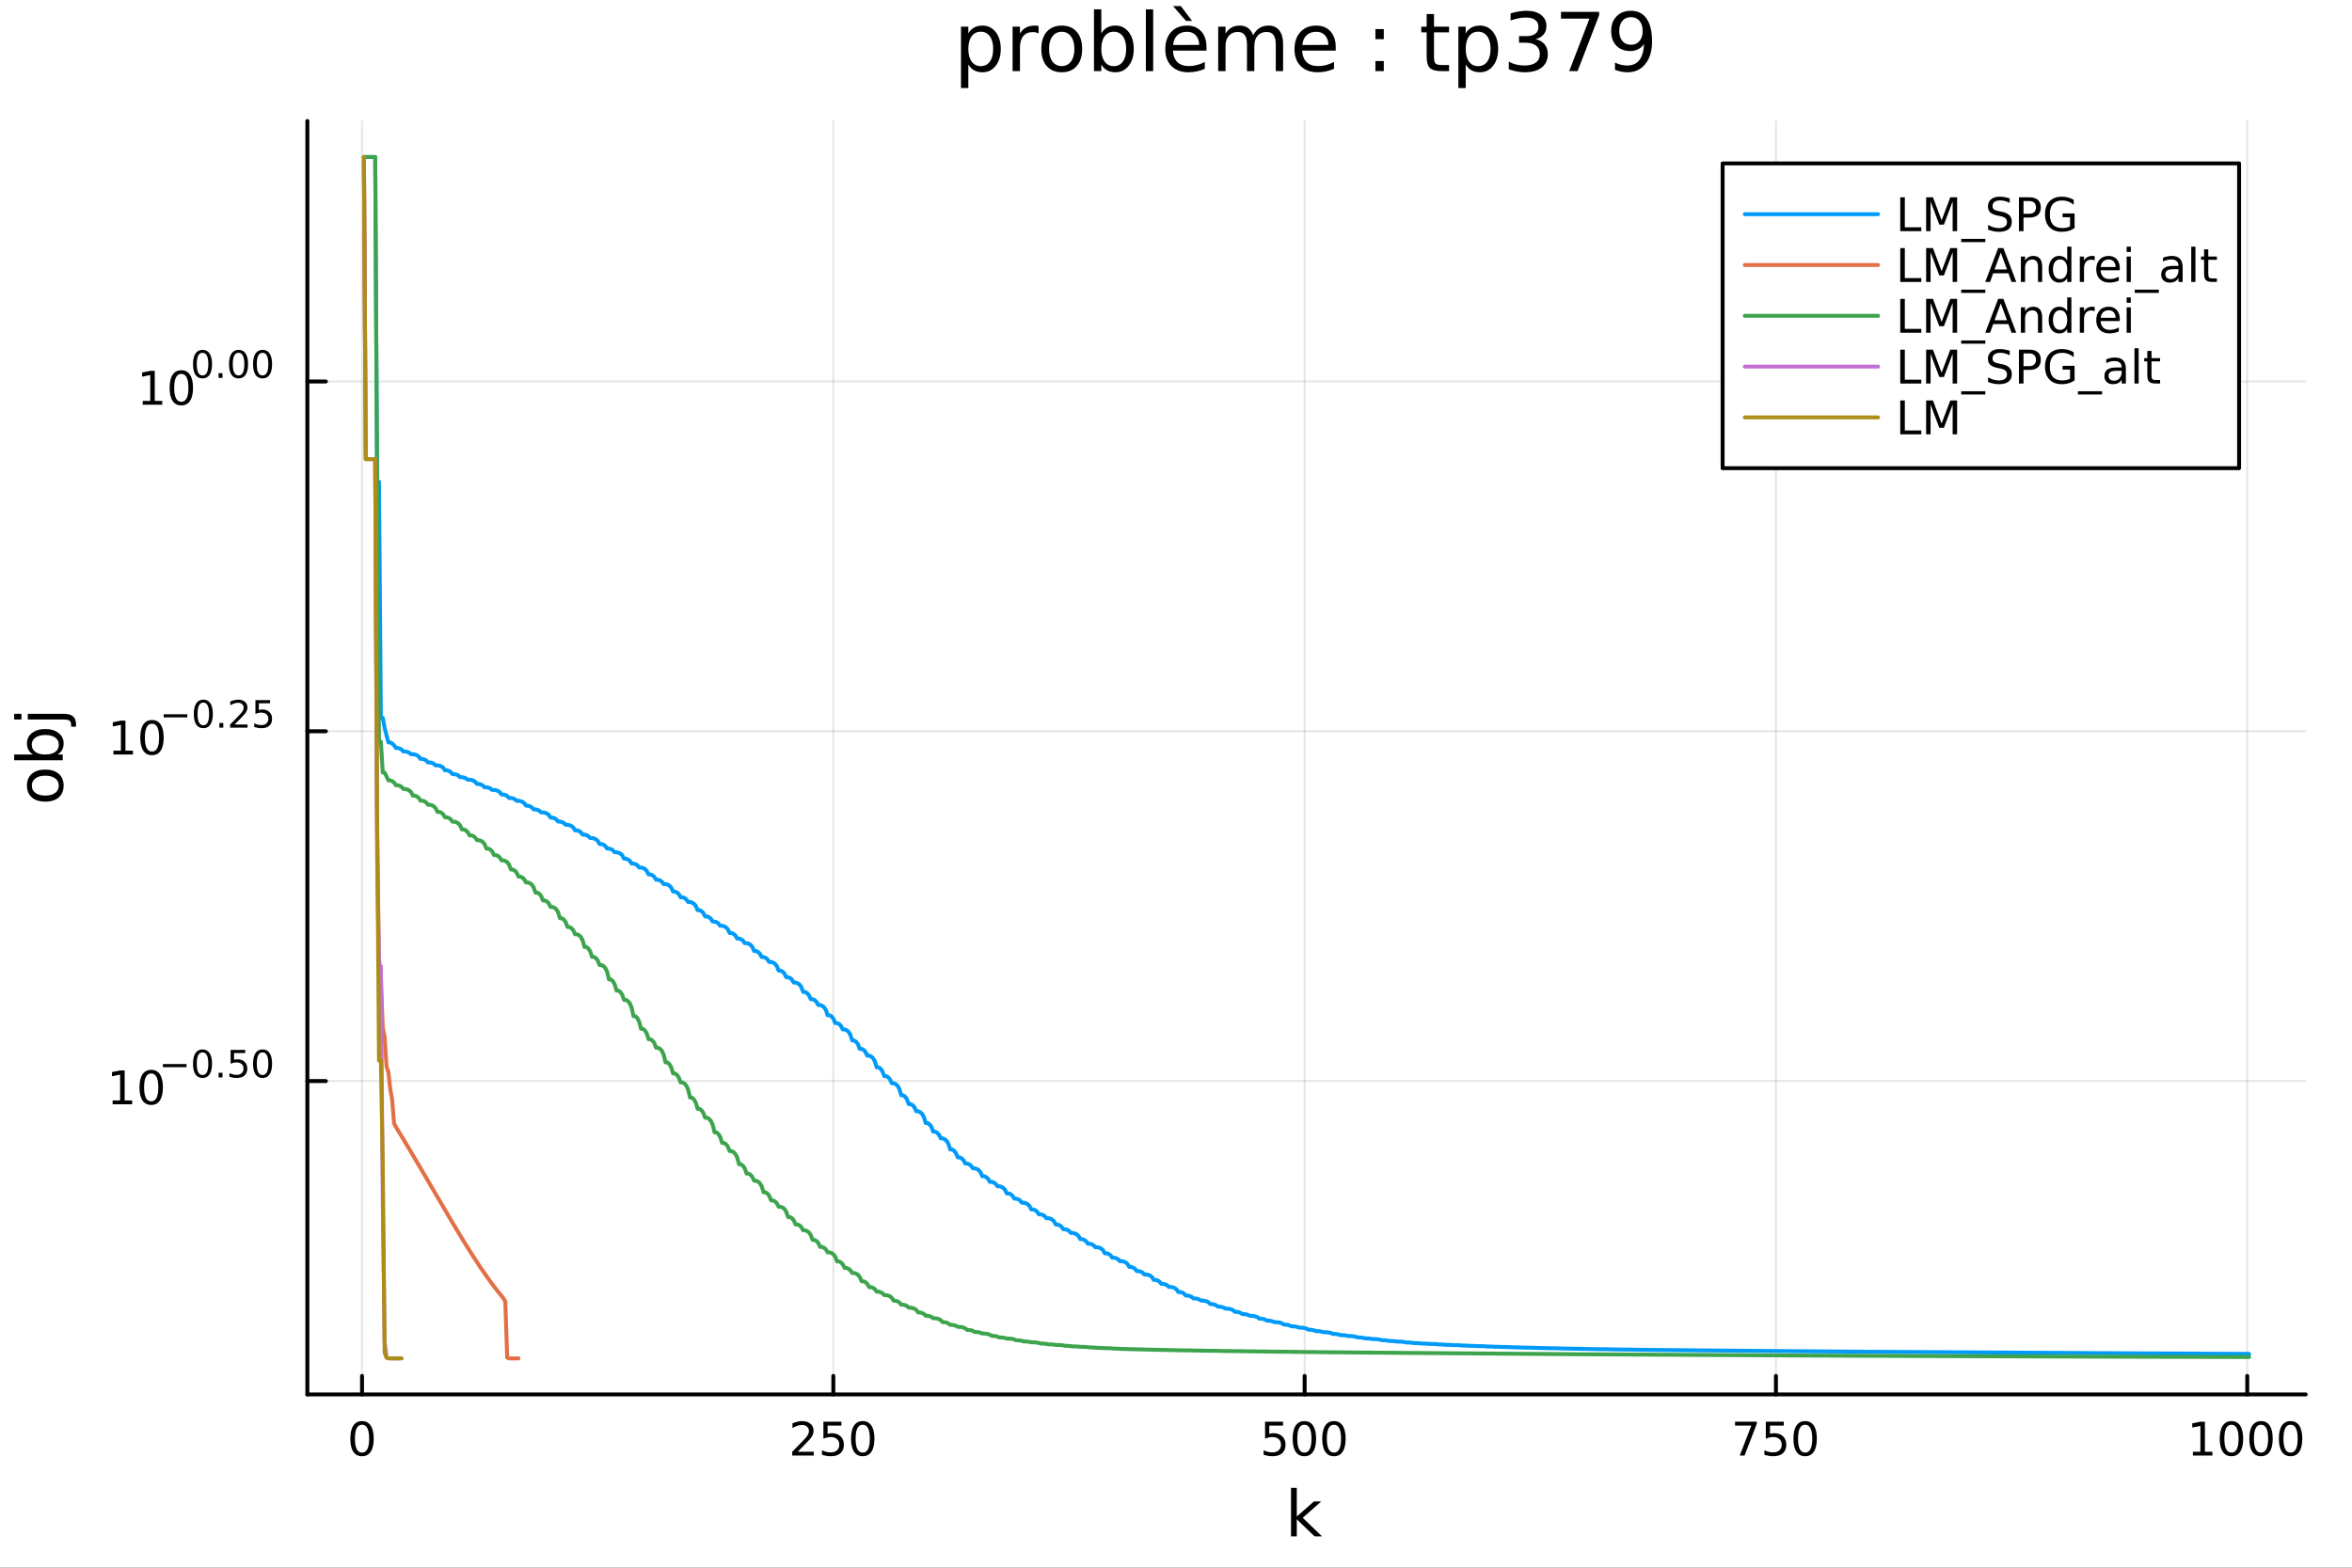 <?xml version="1.0" encoding="utf-8"?>
<svg xmlns="http://www.w3.org/2000/svg" xmlns:xlink="http://www.w3.org/1999/xlink" width="600" height="400" viewBox="0 0 2400 1600">
<rect x="0" y="0" width="2400" height="1600" fill="#333333" stroke="none"/>
<defs>
  <clipPath id="clip650">
    <rect x="0" y="0" width="2400" height="1600"/>
  </clipPath>
</defs>
<path clip-path="url(#clip650)" d="M0 1600 L2400 1600 L2400 0 L0 0  Z" fill="#ffffff" fill-rule="evenodd" fill-opacity="1"/>
<defs>
  <clipPath id="clip651">
    <rect x="480" y="0" width="1681" height="1600"/>
  </clipPath>
</defs>
<path clip-path="url(#clip650)" d="M313.626 1423.18 L2352.76 1423.18 L2352.76 123.472 L313.626 123.472  Z" fill="#ffffff" fill-rule="evenodd" fill-opacity="1"/>
<defs>
  <clipPath id="clip652">
    <rect x="313" y="123" width="2040" height="1301"/>
  </clipPath>
</defs>
<polyline clip-path="url(#clip652)" style="stroke:#000000; stroke-linecap:round; stroke-linejoin:round; stroke-width:2; stroke-opacity:0.1; fill:none" points="369.413,1423.18 369.413,123.472 "/>
<polyline clip-path="url(#clip652)" style="stroke:#000000; stroke-linecap:round; stroke-linejoin:round; stroke-width:2; stroke-opacity:0.1; fill:none" points="850.34,1423.18 850.34,123.472 "/>
<polyline clip-path="url(#clip652)" style="stroke:#000000; stroke-linecap:round; stroke-linejoin:round; stroke-width:2; stroke-opacity:0.1; fill:none" points="1331.27,1423.18 1331.27,123.472 "/>
<polyline clip-path="url(#clip652)" style="stroke:#000000; stroke-linecap:round; stroke-linejoin:round; stroke-width:2; stroke-opacity:0.1; fill:none" points="1812.19,1423.18 1812.19,123.472 "/>
<polyline clip-path="url(#clip652)" style="stroke:#000000; stroke-linecap:round; stroke-linejoin:round; stroke-width:2; stroke-opacity:0.1; fill:none" points="2293.12,1423.18 2293.12,123.472 "/>
<polyline clip-path="url(#clip650)" style="stroke:#000000; stroke-linecap:round; stroke-linejoin:round; stroke-width:4; stroke-opacity:1; fill:none" points="313.626,1423.18 2352.76,1423.18 "/>
<polyline clip-path="url(#clip650)" style="stroke:#000000; stroke-linecap:round; stroke-linejoin:round; stroke-width:4; stroke-opacity:1; fill:none" points="369.413,1423.18 369.413,1404.28 "/>
<polyline clip-path="url(#clip650)" style="stroke:#000000; stroke-linecap:round; stroke-linejoin:round; stroke-width:4; stroke-opacity:1; fill:none" points="850.34,1423.18 850.34,1404.28 "/>
<polyline clip-path="url(#clip650)" style="stroke:#000000; stroke-linecap:round; stroke-linejoin:round; stroke-width:4; stroke-opacity:1; fill:none" points="1331.27,1423.18 1331.27,1404.28 "/>
<polyline clip-path="url(#clip650)" style="stroke:#000000; stroke-linecap:round; stroke-linejoin:round; stroke-width:4; stroke-opacity:1; fill:none" points="1812.19,1423.18 1812.19,1404.28 "/>
<polyline clip-path="url(#clip650)" style="stroke:#000000; stroke-linecap:round; stroke-linejoin:round; stroke-width:4; stroke-opacity:1; fill:none" points="2293.12,1423.18 2293.12,1404.28 "/>
<path clip-path="url(#clip650)" d="M369.413 1454.1 Q365.802 1454.1 363.974 1457.66 Q362.168 1461.2 362.168 1468.33 Q362.168 1475.44 363.974 1479.01 Q365.802 1482.55 369.413 1482.55 Q373.048 1482.55 374.853 1479.01 Q376.682 1475.44 376.682 1468.33 Q376.682 1461.2 374.853 1457.66 Q373.048 1454.1 369.413 1454.1 M369.413 1450.39 Q375.224 1450.39 378.279 1455 Q381.358 1459.58 381.358 1468.33 Q381.358 1477.06 378.279 1481.67 Q375.224 1486.25 369.413 1486.25 Q363.603 1486.25 360.525 1481.67 Q357.469 1477.06 357.469 1468.33 Q357.469 1459.58 360.525 1455 Q363.603 1450.39 369.413 1450.39 Z" fill="#000000" fill-rule="nonzero" fill-opacity="1" /><path clip-path="url(#clip650)" d="M814.033 1481.64 L830.352 1481.64 L830.352 1485.58 L808.408 1485.58 L808.408 1481.64 Q811.07 1478.89 815.653 1474.26 Q820.259 1469.61 821.44 1468.27 Q823.685 1465.74 824.565 1464.01 Q825.468 1462.25 825.468 1460.56 Q825.468 1457.8 823.523 1456.07 Q821.602 1454.33 818.5 1454.33 Q816.301 1454.33 813.847 1455.09 Q811.417 1455.86 808.639 1457.41 L808.639 1452.69 Q811.463 1451.55 813.917 1450.97 Q816.371 1450.39 818.408 1450.39 Q823.778 1450.39 826.972 1453.08 Q830.167 1455.77 830.167 1460.26 Q830.167 1462.39 829.357 1464.31 Q828.57 1466.2 826.463 1468.8 Q825.884 1469.47 822.783 1472.69 Q819.681 1475.88 814.033 1481.64 Z" fill="#000000" fill-rule="nonzero" fill-opacity="1" /><path clip-path="url(#clip650)" d="M840.213 1451.02 L858.569 1451.02 L858.569 1454.96 L844.495 1454.96 L844.495 1463.43 Q845.514 1463.08 846.532 1462.92 Q847.551 1462.73 848.569 1462.73 Q854.356 1462.73 857.736 1465.9 Q861.116 1469.08 861.116 1474.49 Q861.116 1480.07 857.644 1483.17 Q854.171 1486.25 847.852 1486.25 Q845.676 1486.25 843.407 1485.88 Q841.162 1485.51 838.755 1484.77 L838.755 1480.07 Q840.838 1481.2 843.06 1481.76 Q845.282 1482.32 847.759 1482.32 Q851.764 1482.32 854.102 1480.21 Q856.44 1478.1 856.44 1474.49 Q856.44 1470.88 854.102 1468.77 Q851.764 1466.67 847.759 1466.67 Q845.884 1466.67 844.009 1467.08 Q842.157 1467.5 840.213 1468.38 L840.213 1451.02 Z" fill="#000000" fill-rule="nonzero" fill-opacity="1" /><path clip-path="url(#clip650)" d="M880.329 1454.1 Q876.717 1454.1 874.889 1457.66 Q873.083 1461.2 873.083 1468.33 Q873.083 1475.44 874.889 1479.01 Q876.717 1482.55 880.329 1482.55 Q883.963 1482.55 885.768 1479.01 Q887.597 1475.44 887.597 1468.33 Q887.597 1461.2 885.768 1457.66 Q883.963 1454.1 880.329 1454.1 M880.329 1450.39 Q886.139 1450.39 889.194 1455 Q892.273 1459.58 892.273 1468.33 Q892.273 1477.06 889.194 1481.67 Q886.139 1486.25 880.329 1486.25 Q874.518 1486.25 871.44 1481.67 Q868.384 1477.06 868.384 1468.33 Q868.384 1459.58 871.44 1455 Q874.518 1450.39 880.329 1450.39 Z" fill="#000000" fill-rule="nonzero" fill-opacity="1" /><path clip-path="url(#clip650)" d="M1290.89 1451.02 L1309.24 1451.02 L1309.24 1454.96 L1295.17 1454.96 L1295.17 1463.43 Q1296.19 1463.08 1297.2 1462.92 Q1298.22 1462.73 1299.24 1462.73 Q1305.03 1462.73 1308.41 1465.9 Q1311.79 1469.08 1311.79 1474.49 Q1311.79 1480.07 1308.32 1483.17 Q1304.84 1486.25 1298.52 1486.25 Q1296.35 1486.25 1294.08 1485.88 Q1291.83 1485.51 1289.43 1484.77 L1289.43 1480.07 Q1291.51 1481.2 1293.73 1481.76 Q1295.95 1482.32 1298.43 1482.32 Q1302.44 1482.32 1304.77 1480.21 Q1307.11 1478.1 1307.11 1474.49 Q1307.11 1470.88 1304.77 1468.77 Q1302.44 1466.67 1298.43 1466.67 Q1296.56 1466.67 1294.68 1467.08 Q1292.83 1467.5 1290.89 1468.38 L1290.89 1451.02 Z" fill="#000000" fill-rule="nonzero" fill-opacity="1" /><path clip-path="url(#clip650)" d="M1331 1454.1 Q1327.39 1454.1 1325.56 1457.66 Q1323.76 1461.2 1323.76 1468.33 Q1323.76 1475.44 1325.56 1479.01 Q1327.39 1482.55 1331 1482.55 Q1334.64 1482.55 1336.44 1479.01 Q1338.27 1475.44 1338.27 1468.33 Q1338.27 1461.2 1336.44 1457.66 Q1334.64 1454.1 1331 1454.1 M1331 1450.39 Q1336.81 1450.39 1339.87 1455 Q1342.95 1459.58 1342.95 1468.33 Q1342.95 1477.06 1339.87 1481.67 Q1336.81 1486.25 1331 1486.25 Q1325.19 1486.25 1322.11 1481.67 Q1319.06 1477.06 1319.06 1468.33 Q1319.06 1459.58 1322.11 1455 Q1325.19 1450.39 1331 1450.39 Z" fill="#000000" fill-rule="nonzero" fill-opacity="1" /><path clip-path="url(#clip650)" d="M1361.16 1454.1 Q1357.55 1454.1 1355.72 1457.66 Q1353.92 1461.2 1353.92 1468.33 Q1353.92 1475.44 1355.72 1479.01 Q1357.55 1482.55 1361.16 1482.55 Q1364.8 1482.55 1366.6 1479.01 Q1368.43 1475.44 1368.43 1468.33 Q1368.43 1461.2 1366.6 1457.66 Q1364.8 1454.1 1361.16 1454.1 M1361.16 1450.39 Q1366.97 1450.39 1370.03 1455 Q1373.11 1459.58 1373.11 1468.33 Q1373.11 1477.06 1370.03 1481.67 Q1366.97 1486.25 1361.16 1486.25 Q1355.35 1486.25 1352.27 1481.67 Q1349.22 1477.06 1349.22 1468.33 Q1349.22 1459.58 1352.27 1455 Q1355.35 1450.39 1361.16 1450.39 Z" fill="#000000" fill-rule="nonzero" fill-opacity="1" /><path clip-path="url(#clip650)" d="M1770.47 1451.02 L1792.69 1451.02 L1792.69 1453.01 L1780.15 1485.58 L1775.26 1485.58 L1787.07 1454.96 L1770.47 1454.96 L1770.47 1451.02 Z" fill="#000000" fill-rule="nonzero" fill-opacity="1" /><path clip-path="url(#clip650)" d="M1801.86 1451.02 L1820.21 1451.02 L1820.21 1454.96 L1806.14 1454.96 L1806.14 1463.43 Q1807.16 1463.08 1808.18 1462.92 Q1809.2 1462.73 1810.21 1462.73 Q1816 1462.73 1819.38 1465.9 Q1822.76 1469.08 1822.76 1474.49 Q1822.76 1480.07 1819.29 1483.17 Q1815.82 1486.25 1809.5 1486.25 Q1807.32 1486.25 1805.05 1485.88 Q1802.81 1485.51 1800.4 1484.77 L1800.4 1480.07 Q1802.48 1481.2 1804.71 1481.76 Q1806.93 1482.32 1809.4 1482.32 Q1813.41 1482.32 1815.75 1480.21 Q1818.09 1478.1 1818.09 1474.49 Q1818.09 1470.88 1815.75 1468.77 Q1813.41 1466.67 1809.4 1466.67 Q1807.53 1466.67 1805.65 1467.08 Q1803.8 1467.5 1801.86 1468.38 L1801.86 1451.02 Z" fill="#000000" fill-rule="nonzero" fill-opacity="1" /><path clip-path="url(#clip650)" d="M1841.97 1454.1 Q1838.36 1454.1 1836.53 1457.66 Q1834.73 1461.2 1834.73 1468.33 Q1834.73 1475.44 1836.53 1479.01 Q1838.36 1482.55 1841.97 1482.55 Q1845.61 1482.55 1847.41 1479.01 Q1849.24 1475.44 1849.24 1468.33 Q1849.24 1461.2 1847.41 1457.66 Q1845.61 1454.1 1841.97 1454.1 M1841.97 1450.39 Q1847.78 1450.39 1850.84 1455 Q1853.92 1459.58 1853.92 1468.33 Q1853.92 1477.06 1850.84 1481.67 Q1847.78 1486.25 1841.97 1486.25 Q1836.16 1486.25 1833.09 1481.67 Q1830.03 1477.06 1830.03 1468.33 Q1830.03 1459.58 1833.09 1455 Q1836.16 1450.39 1841.97 1450.39 Z" fill="#000000" fill-rule="nonzero" fill-opacity="1" /><path clip-path="url(#clip650)" d="M2237.65 1481.64 L2245.29 1481.64 L2245.29 1455.28 L2236.98 1456.95 L2236.98 1452.69 L2245.24 1451.02 L2249.92 1451.02 L2249.92 1481.64 L2257.55 1481.64 L2257.55 1485.58 L2237.65 1485.58 L2237.65 1481.64 Z" fill="#000000" fill-rule="nonzero" fill-opacity="1" /><path clip-path="url(#clip650)" d="M2277 1454.1 Q2273.39 1454.1 2271.56 1457.66 Q2269.75 1461.2 2269.75 1468.33 Q2269.75 1475.44 2271.56 1479.01 Q2273.39 1482.55 2277 1482.55 Q2280.63 1482.55 2282.44 1479.01 Q2284.27 1475.44 2284.27 1468.33 Q2284.27 1461.2 2282.44 1457.66 Q2280.63 1454.1 2277 1454.1 M2277 1450.39 Q2282.81 1450.39 2285.86 1455 Q2288.94 1459.58 2288.94 1468.33 Q2288.94 1477.06 2285.86 1481.67 Q2282.81 1486.25 2277 1486.25 Q2271.19 1486.25 2268.11 1481.67 Q2265.05 1477.06 2265.05 1468.33 Q2265.05 1459.58 2268.11 1455 Q2271.19 1450.39 2277 1450.39 Z" fill="#000000" fill-rule="nonzero" fill-opacity="1" /><path clip-path="url(#clip650)" d="M2307.16 1454.1 Q2303.55 1454.1 2301.72 1457.66 Q2299.91 1461.2 2299.91 1468.33 Q2299.91 1475.44 2301.72 1479.01 Q2303.55 1482.55 2307.16 1482.55 Q2310.79 1482.55 2312.6 1479.01 Q2314.43 1475.44 2314.43 1468.33 Q2314.43 1461.2 2312.6 1457.66 Q2310.79 1454.1 2307.16 1454.1 M2307.16 1450.39 Q2312.97 1450.39 2316.03 1455 Q2319.1 1459.58 2319.1 1468.33 Q2319.1 1477.06 2316.03 1481.67 Q2312.97 1486.25 2307.16 1486.25 Q2301.35 1486.25 2298.27 1481.67 Q2295.22 1477.06 2295.22 1468.33 Q2295.22 1459.58 2298.27 1455 Q2301.35 1450.39 2307.16 1450.39 Z" fill="#000000" fill-rule="nonzero" fill-opacity="1" /><path clip-path="url(#clip650)" d="M2337.32 1454.1 Q2333.71 1454.1 2331.88 1457.66 Q2330.08 1461.2 2330.08 1468.33 Q2330.08 1475.44 2331.88 1479.01 Q2333.71 1482.55 2337.32 1482.55 Q2340.96 1482.55 2342.76 1479.01 Q2344.59 1475.44 2344.59 1468.33 Q2344.59 1461.2 2342.76 1457.66 Q2340.96 1454.1 2337.32 1454.1 M2337.32 1450.39 Q2343.13 1450.39 2346.19 1455 Q2349.27 1459.58 2349.27 1468.33 Q2349.27 1477.06 2346.19 1481.67 Q2343.13 1486.25 2337.32 1486.25 Q2331.51 1486.25 2328.43 1481.67 Q2325.38 1477.06 2325.38 1468.33 Q2325.38 1459.58 2328.43 1455 Q2331.51 1450.39 2337.32 1450.39 Z" fill="#000000" fill-rule="nonzero" fill-opacity="1" /><path clip-path="url(#clip650)" d="M1317.37 1518.52 L1323.26 1518.52 L1323.26 1547.77 L1340.73 1532.4 L1348.21 1532.4 L1329.31 1549.07 L1349.01 1568.04 L1341.37 1568.04 L1323.26 1550.63 L1323.26 1568.04 L1317.37 1568.04 L1317.37 1518.52 Z" fill="#000000" fill-rule="nonzero" fill-opacity="1" /><polyline clip-path="url(#clip652)" style="stroke:#000000; stroke-linecap:round; stroke-linejoin:round; stroke-width:2; stroke-opacity:0.1; fill:none" points="313.626,1103.34 2352.76,1103.34 "/>
<polyline clip-path="url(#clip652)" style="stroke:#000000; stroke-linecap:round; stroke-linejoin:round; stroke-width:2; stroke-opacity:0.1; fill:none" points="313.626,746.34 2352.76,746.34 "/>
<polyline clip-path="url(#clip652)" style="stroke:#000000; stroke-linecap:round; stroke-linejoin:round; stroke-width:2; stroke-opacity:0.1; fill:none" points="313.626,389.345 2352.76,389.345 "/>
<polyline clip-path="url(#clip650)" style="stroke:#000000; stroke-linecap:round; stroke-linejoin:round; stroke-width:4; stroke-opacity:1; fill:none" points="313.626,1423.18 313.626,123.472 "/>
<polyline clip-path="url(#clip650)" style="stroke:#000000; stroke-linecap:round; stroke-linejoin:round; stroke-width:4; stroke-opacity:1; fill:none" points="313.626,1103.34 332.524,1103.34 "/>
<polyline clip-path="url(#clip650)" style="stroke:#000000; stroke-linecap:round; stroke-linejoin:round; stroke-width:4; stroke-opacity:1; fill:none" points="313.626,746.34 332.524,746.34 "/>
<polyline clip-path="url(#clip650)" style="stroke:#000000; stroke-linecap:round; stroke-linejoin:round; stroke-width:4; stroke-opacity:1; fill:none" points="313.626,389.345 332.524,389.345 "/>
<path clip-path="url(#clip650)" d="M114.931 1123.13 L122.57 1123.13 L122.57 1096.76 L114.26 1098.43 L114.26 1094.17 L122.524 1092.5 L127.2 1092.5 L127.2 1123.13 L134.839 1123.13 L134.839 1127.06 L114.931 1127.06 L114.931 1123.13 Z" fill="#000000" fill-rule="nonzero" fill-opacity="1" /><path clip-path="url(#clip650)" d="M154.283 1095.58 Q150.672 1095.58 148.843 1099.15 Q147.038 1102.69 147.038 1109.82 Q147.038 1116.92 148.843 1120.49 Q150.672 1124.03 154.283 1124.03 Q157.917 1124.03 159.723 1120.49 Q161.552 1116.92 161.552 1109.82 Q161.552 1102.69 159.723 1099.15 Q157.917 1095.58 154.283 1095.58 M154.283 1091.88 Q160.093 1091.88 163.149 1096.48 Q166.227 1101.07 166.227 1109.82 Q166.227 1118.55 163.149 1123.15 Q160.093 1127.73 154.283 1127.73 Q148.473 1127.73 145.394 1123.15 Q142.339 1118.55 142.339 1109.82 Q142.339 1101.07 145.394 1096.48 Q148.473 1091.88 154.283 1091.88 Z" fill="#000000" fill-rule="nonzero" fill-opacity="1" /><path clip-path="url(#clip650)" d="M166.227 1085.98 L190.339 1085.98 L190.339 1089.18 L166.227 1089.18 L166.227 1085.98 Z" fill="#000000" fill-rule="nonzero" fill-opacity="1" /><path clip-path="url(#clip650)" d="M206.664 1074.07 Q203.73 1074.07 202.244 1076.97 Q200.777 1079.85 200.777 1085.64 Q200.777 1091.42 202.244 1094.31 Q203.73 1097.19 206.664 1097.19 Q209.617 1097.19 211.084 1094.31 Q212.57 1091.42 212.57 1085.64 Q212.57 1079.85 211.084 1076.97 Q209.617 1074.07 206.664 1074.07 M206.664 1071.07 Q211.385 1071.07 213.868 1074.81 Q216.369 1078.53 216.369 1085.64 Q216.369 1092.73 213.868 1096.47 Q211.385 1100.2 206.664 1100.2 Q201.943 1100.2 199.442 1096.47 Q196.959 1092.73 196.959 1085.64 Q196.959 1078.53 199.442 1074.81 Q201.943 1071.07 206.664 1071.07 Z" fill="#000000" fill-rule="nonzero" fill-opacity="1" /><path clip-path="url(#clip650)" d="M223.046 1094.88 L227.014 1094.88 L227.014 1099.65 L223.046 1099.65 L223.046 1094.88 Z" fill="#000000" fill-rule="nonzero" fill-opacity="1" /><path clip-path="url(#clip650)" d="M235.327 1071.57 L250.242 1071.57 L250.242 1074.77 L238.807 1074.77 L238.807 1081.65 Q239.634 1081.37 240.462 1081.24 Q241.289 1081.09 242.117 1081.09 Q246.819 1081.09 249.565 1083.67 Q252.311 1086.24 252.311 1090.64 Q252.311 1095.18 249.489 1097.7 Q246.668 1100.2 241.534 1100.2 Q239.766 1100.2 237.923 1099.9 Q236.098 1099.6 234.142 1098.99 L234.142 1095.18 Q235.835 1096.1 237.641 1096.55 Q239.446 1097 241.459 1097 Q244.712 1097 246.612 1095.29 Q248.511 1093.58 248.511 1090.64 Q248.511 1087.71 246.612 1086 Q244.712 1084.29 241.459 1084.29 Q239.935 1084.29 238.412 1084.63 Q236.907 1084.96 235.327 1085.68 L235.327 1071.57 Z" fill="#000000" fill-rule="nonzero" fill-opacity="1" /><path clip-path="url(#clip650)" d="M267.921 1074.07 Q264.987 1074.07 263.501 1076.97 Q262.034 1079.85 262.034 1085.64 Q262.034 1091.42 263.501 1094.31 Q264.987 1097.19 267.921 1097.19 Q270.874 1097.19 272.341 1094.31 Q273.827 1091.42 273.827 1085.64 Q273.827 1079.85 272.341 1076.97 Q270.874 1074.07 267.921 1074.07 M267.921 1071.07 Q272.642 1071.07 275.124 1074.81 Q277.626 1078.53 277.626 1085.64 Q277.626 1092.73 275.124 1096.47 Q272.642 1100.2 267.921 1100.2 Q263.2 1100.2 260.699 1096.47 Q258.216 1092.73 258.216 1085.64 Q258.216 1078.53 260.699 1074.81 Q263.2 1071.07 267.921 1071.07 Z" fill="#000000" fill-rule="nonzero" fill-opacity="1" /><path clip-path="url(#clip650)" d="M115.74 766.133 L123.379 766.133 L123.379 739.767 L115.069 741.434 L115.069 737.175 L123.333 735.508 L128.009 735.508 L128.009 766.133 L135.647 766.133 L135.647 770.068 L115.74 770.068 L115.74 766.133 Z" fill="#000000" fill-rule="nonzero" fill-opacity="1" /><path clip-path="url(#clip650)" d="M155.092 738.587 Q151.481 738.587 149.652 742.151 Q147.846 745.693 147.846 752.823 Q147.846 759.929 149.652 763.494 Q151.481 767.036 155.092 767.036 Q158.726 767.036 160.532 763.494 Q162.36 759.929 162.36 752.823 Q162.36 745.693 160.532 742.151 Q158.726 738.587 155.092 738.587 M155.092 734.883 Q160.902 734.883 163.958 739.489 Q167.036 744.073 167.036 752.823 Q167.036 761.55 163.958 766.156 Q160.902 770.739 155.092 770.739 Q149.282 770.739 146.203 766.156 Q143.147 761.55 143.147 752.823 Q143.147 744.073 146.203 739.489 Q149.282 734.883 155.092 734.883 Z" fill="#000000" fill-rule="nonzero" fill-opacity="1" /><path clip-path="url(#clip650)" d="M167.036 728.984 L191.148 728.984 L191.148 732.182 L167.036 732.182 L167.036 728.984 Z" fill="#000000" fill-rule="nonzero" fill-opacity="1" /><path clip-path="url(#clip650)" d="M207.473 717.079 Q204.539 717.079 203.053 719.975 Q201.586 722.853 201.586 728.646 Q201.586 734.42 203.053 737.316 Q204.539 740.194 207.473 740.194 Q210.426 740.194 211.893 737.316 Q213.379 734.42 213.379 728.646 Q213.379 722.853 211.893 719.975 Q210.426 717.079 207.473 717.079 M207.473 714.07 Q212.194 714.07 214.676 717.813 Q217.178 721.536 217.178 728.646 Q217.178 735.736 214.676 739.479 Q212.194 743.203 207.473 743.203 Q202.752 743.203 200.251 739.479 Q197.768 735.736 197.768 728.646 Q197.768 721.536 200.251 717.813 Q202.752 714.07 207.473 714.07 Z" fill="#000000" fill-rule="nonzero" fill-opacity="1" /><path clip-path="url(#clip650)" d="M223.854 737.88 L227.823 737.88 L227.823 742.658 L223.854 742.658 L223.854 737.88 Z" fill="#000000" fill-rule="nonzero" fill-opacity="1" /><path clip-path="url(#clip650)" d="M239.371 739.46 L252.63 739.46 L252.63 742.658 L234.801 742.658 L234.801 739.46 Q236.963 737.222 240.687 733.461 Q244.43 729.68 245.389 728.589 Q247.214 726.539 247.928 725.129 Q248.662 723.699 248.662 722.326 Q248.662 720.088 247.082 718.678 Q245.521 717.267 243.001 717.267 Q241.214 717.267 239.22 717.888 Q237.246 718.508 234.989 719.769 L234.989 715.932 Q237.283 715.01 239.277 714.54 Q241.27 714.07 242.926 714.07 Q247.289 714.07 249.884 716.251 Q252.48 718.433 252.48 722.082 Q252.48 723.812 251.822 725.373 Q251.182 726.915 249.471 729.022 Q249 729.567 246.48 732.182 Q243.96 734.777 239.371 739.46 Z" fill="#000000" fill-rule="nonzero" fill-opacity="1" /><path clip-path="url(#clip650)" d="M260.642 714.578 L275.557 714.578 L275.557 717.775 L264.122 717.775 L264.122 724.659 Q264.949 724.376 265.777 724.245 Q266.605 724.094 267.432 724.094 Q272.134 724.094 274.88 726.671 Q277.626 729.248 277.626 733.649 Q277.626 738.181 274.805 740.702 Q271.984 743.203 266.849 743.203 Q265.081 743.203 263.238 742.902 Q261.414 742.601 259.458 741.999 L259.458 738.181 Q261.15 739.103 262.956 739.554 Q264.761 740.006 266.774 740.006 Q270.028 740.006 271.927 738.294 Q273.827 736.583 273.827 733.649 Q273.827 730.715 271.927 729.003 Q270.028 727.292 266.774 727.292 Q265.25 727.292 263.727 727.63 Q262.222 727.969 260.642 728.683 L260.642 714.578 Z" fill="#000000" fill-rule="nonzero" fill-opacity="1" /><path clip-path="url(#clip650)" d="M145.663 409.137 L153.302 409.137 L153.302 382.772 L144.992 384.438 L144.992 380.179 L153.256 378.512 L157.932 378.512 L157.932 409.137 L165.571 409.137 L165.571 413.072 L145.663 413.072 L145.663 409.137 Z" fill="#000000" fill-rule="nonzero" fill-opacity="1" /><path clip-path="url(#clip650)" d="M185.015 381.591 Q181.404 381.591 179.575 385.156 Q177.77 388.698 177.77 395.827 Q177.77 402.934 179.575 406.498 Q181.404 410.04 185.015 410.04 Q188.649 410.04 190.455 406.498 Q192.283 402.934 192.283 395.827 Q192.283 388.698 190.455 385.156 Q188.649 381.591 185.015 381.591 M185.015 377.887 Q190.825 377.887 193.881 382.494 Q196.959 387.077 196.959 395.827 Q196.959 404.554 193.881 409.16 Q190.825 413.744 185.015 413.744 Q179.205 413.744 176.126 409.16 Q173.071 404.554 173.071 395.827 Q173.071 387.077 176.126 382.494 Q179.205 377.887 185.015 377.887 Z" fill="#000000" fill-rule="nonzero" fill-opacity="1" /><path clip-path="url(#clip650)" d="M206.664 360.083 Q203.73 360.083 202.244 362.98 Q200.777 365.857 200.777 371.65 Q200.777 377.424 202.244 380.321 Q203.73 383.198 206.664 383.198 Q209.617 383.198 211.084 380.321 Q212.57 377.424 212.57 371.65 Q212.57 365.857 211.084 362.98 Q209.617 360.083 206.664 360.083 M206.664 357.074 Q211.385 357.074 213.868 360.817 Q216.369 364.541 216.369 371.65 Q216.369 378.741 213.868 382.484 Q211.385 386.207 206.664 386.207 Q201.943 386.207 199.442 382.484 Q196.959 378.741 196.959 371.65 Q196.959 364.541 199.442 360.817 Q201.943 357.074 206.664 357.074 Z" fill="#000000" fill-rule="nonzero" fill-opacity="1" /><path clip-path="url(#clip650)" d="M223.046 380.885 L227.014 380.885 L227.014 385.662 L223.046 385.662 L223.046 380.885 Z" fill="#000000" fill-rule="nonzero" fill-opacity="1" /><path clip-path="url(#clip650)" d="M243.415 360.083 Q240.481 360.083 238.995 362.98 Q237.528 365.857 237.528 371.65 Q237.528 377.424 238.995 380.321 Q240.481 383.198 243.415 383.198 Q246.367 383.198 247.834 380.321 Q249.32 377.424 249.32 371.65 Q249.32 365.857 247.834 362.98 Q246.367 360.083 243.415 360.083 M243.415 357.074 Q248.135 357.074 250.618 360.817 Q253.119 364.541 253.119 371.65 Q253.119 378.741 250.618 382.484 Q248.135 386.207 243.415 386.207 Q238.694 386.207 236.192 382.484 Q233.71 378.741 233.71 371.65 Q233.71 364.541 236.192 360.817 Q238.694 357.074 243.415 357.074 Z" fill="#000000" fill-rule="nonzero" fill-opacity="1" /><path clip-path="url(#clip650)" d="M267.921 360.083 Q264.987 360.083 263.501 362.98 Q262.034 365.857 262.034 371.65 Q262.034 377.424 263.501 380.321 Q264.987 383.198 267.921 383.198 Q270.874 383.198 272.341 380.321 Q273.827 377.424 273.827 371.65 Q273.827 365.857 272.341 362.98 Q270.874 360.083 267.921 360.083 M267.921 357.074 Q272.642 357.074 275.124 360.817 Q277.626 364.541 277.626 371.65 Q277.626 378.741 275.124 382.484 Q272.642 386.207 267.921 386.207 Q263.2 386.207 260.699 382.484 Q258.216 378.741 258.216 371.65 Q258.216 364.541 260.699 360.817 Q263.2 357.074 267.921 357.074 Z" fill="#000000" fill-rule="nonzero" fill-opacity="1" /><path clip-path="url(#clip650)" d="M32.462 801.797 Q32.462 806.507 36.154 809.244 Q39.815 811.982 46.212 811.982 Q52.609 811.982 56.302 809.276 Q59.962 806.539 59.962 801.797 Q59.962 797.118 56.27 794.381 Q52.578 791.643 46.212 791.643 Q39.878 791.643 36.186 794.381 Q32.462 797.118 32.462 801.797 M27.497 801.797 Q27.497 794.158 32.462 789.797 Q37.427 785.437 46.212 785.437 Q54.965 785.437 59.962 789.797 Q64.927 794.158 64.927 801.797 Q64.927 809.467 59.962 813.828 Q54.965 818.156 46.212 818.156 Q37.427 818.156 32.462 813.828 Q27.497 809.467 27.497 801.797 Z" fill="#000000" fill-rule="nonzero" fill-opacity="1" /><path clip-path="url(#clip650)" d="M46.212 750.139 Q39.751 750.139 36.09 752.812 Q32.398 755.454 32.398 760.101 Q32.398 764.748 36.09 767.422 Q39.751 770.064 46.212 770.064 Q52.673 770.064 56.365 767.422 Q60.026 764.748 60.026 760.101 Q60.026 755.454 56.365 752.812 Q52.673 750.139 46.212 750.139 M33.767 770.064 Q30.584 768.218 29.056 765.417 Q27.497 762.584 27.497 758.669 Q27.497 752.176 32.653 748.134 Q37.809 744.06 46.212 744.06 Q54.615 744.06 59.771 748.134 Q64.927 752.176 64.927 758.669 Q64.927 762.584 63.399 765.417 Q61.84 768.218 58.657 770.064 L64.004 770.064 L64.004 775.952 L14.479 775.952 L14.479 770.064 L33.767 770.064 Z" fill="#000000" fill-rule="nonzero" fill-opacity="1" /><path clip-path="url(#clip650)" d="M28.356 734.352 L28.356 728.495 L64.641 728.495 Q71.452 728.495 74.508 731.105 Q77.563 733.684 77.563 739.445 L77.563 741.673 L72.598 741.673 L72.598 740.113 Q72.598 736.771 71.038 735.561 Q69.51 734.352 64.641 734.352 L28.356 734.352 M14.479 734.352 L14.479 728.495 L21.895 728.495 L21.895 734.352 L14.479 734.352 Z" fill="#000000" fill-rule="nonzero" fill-opacity="1" /><path clip-path="url(#clip650)" d="M988.094 65.77 L988.094 89.833 L980.6 89.833 L980.6 27.206 L988.094 27.206 L988.094 34.092 Q990.444 30.041 994.009 28.097 Q997.614 26.112 1002.6 26.112 Q1010.86 26.112 1016.01 32.675 Q1021.19 39.237 1021.19 49.931 Q1021.19 60.626 1016.01 67.188 Q1010.86 73.751 1002.6 73.751 Q997.614 73.751 994.009 71.806 Q990.444 69.821 988.094 65.77 M1013.45 49.931 Q1013.45 41.708 1010.05 37.05 Q1006.69 32.35 1000.77 32.35 Q994.859 32.35 991.457 37.05 Q988.094 41.708 988.094 49.931 Q988.094 58.155 991.457 62.854 Q994.859 67.512 1000.77 67.512 Q1006.69 67.512 1010.05 62.854 Q1013.45 58.155 1013.45 49.931 Z" fill="#000000" fill-rule="nonzero" fill-opacity="1" /><path clip-path="url(#clip650)" d="M1059.84 34.173 Q1058.58 33.444 1057.08 33.12 Q1055.62 32.756 1053.84 32.756 Q1047.52 32.756 1044.12 36.888 Q1040.76 40.979 1040.76 48.676 L1040.76 72.576 L1033.26 72.576 L1033.26 27.206 L1040.76 27.206 L1040.76 34.254 Q1043.11 30.122 1046.87 28.138 Q1050.64 26.112 1056.03 26.112 Q1056.8 26.112 1057.73 26.234 Q1058.66 26.315 1059.8 26.517 L1059.84 34.173 Z" fill="#000000" fill-rule="nonzero" fill-opacity="1" /><path clip-path="url(#clip650)" d="M1083.41 32.431 Q1077.42 32.431 1073.93 37.131 Q1070.45 41.789 1070.45 49.931 Q1070.45 58.074 1073.89 62.773 Q1077.38 67.431 1083.41 67.431 Q1089.37 67.431 1092.85 62.732 Q1096.33 58.033 1096.33 49.931 Q1096.33 41.87 1092.85 37.171 Q1089.37 32.431 1083.41 32.431 M1083.41 26.112 Q1093.13 26.112 1098.68 32.431 Q1104.23 38.751 1104.23 49.931 Q1104.23 61.071 1098.68 67.431 Q1093.13 73.751 1083.41 73.751 Q1073.65 73.751 1068.1 67.431 Q1062.59 61.071 1062.59 49.931 Q1062.59 38.751 1068.1 32.431 Q1073.65 26.112 1083.41 26.112 Z" fill="#000000" fill-rule="nonzero" fill-opacity="1" /><path clip-path="url(#clip650)" d="M1149.16 49.931 Q1149.16 41.708 1145.76 37.05 Q1142.39 32.35 1136.48 32.35 Q1130.56 32.35 1127.16 37.05 Q1123.8 41.708 1123.8 49.931 Q1123.8 58.155 1127.16 62.854 Q1130.56 67.512 1136.48 67.512 Q1142.39 67.512 1145.76 62.854 Q1149.16 58.155 1149.16 49.931 M1123.8 34.092 Q1126.15 30.041 1129.71 28.097 Q1133.32 26.112 1138.3 26.112 Q1146.57 26.112 1151.71 32.675 Q1156.9 39.237 1156.9 49.931 Q1156.9 60.626 1151.71 67.188 Q1146.57 73.751 1138.3 73.751 Q1133.32 73.751 1129.71 71.806 Q1126.15 69.821 1123.8 65.77 L1123.8 72.576 L1116.31 72.576 L1116.31 9.544 L1123.8 9.544 L1123.8 34.092 Z" fill="#000000" fill-rule="nonzero" fill-opacity="1" /><path clip-path="url(#clip650)" d="M1169.25 9.544 L1176.7 9.544 L1176.7 72.576 L1169.25 72.576 L1169.25 9.544 Z" fill="#000000" fill-rule="nonzero" fill-opacity="1" /><path clip-path="url(#clip650)" d="M1231.11 48.028 L1231.11 51.673 L1196.84 51.673 Q1197.32 59.37 1201.46 63.421 Q1205.63 67.431 1213.04 67.431 Q1217.34 67.431 1221.35 66.378 Q1225.4 65.325 1229.37 63.218 L1229.37 70.267 Q1225.36 71.968 1221.14 72.86 Q1216.93 73.751 1212.6 73.751 Q1201.74 73.751 1195.38 67.431 Q1189.06 61.112 1189.06 50.337 Q1189.06 39.197 1195.06 32.675 Q1201.09 26.112 1211.3 26.112 Q1220.45 26.112 1225.76 32.026 Q1231.11 37.9 1231.11 48.028 M1223.65 45.84 Q1223.57 39.723 1220.21 36.077 Q1216.89 32.431 1211.38 32.431 Q1205.14 32.431 1201.37 35.956 Q1197.65 39.48 1197.08 45.88 L1223.65 45.84 M1204.98 6.222 L1216.4 21.373 L1210.21 21.373 L1197 6.222 L1204.98 6.222 Z" fill="#000000" fill-rule="nonzero" fill-opacity="1" /><path clip-path="url(#clip650)" d="M1278.67 35.915 Q1281.46 30.892 1285.35 28.502 Q1289.24 26.112 1294.5 26.112 Q1301.59 26.112 1305.44 31.095 Q1309.29 36.037 1309.29 45.192 L1309.29 72.576 L1301.8 72.576 L1301.8 45.435 Q1301.8 38.913 1299.49 35.753 Q1297.18 32.594 1292.44 32.594 Q1286.65 32.594 1283.28 36.442 Q1279.92 40.29 1279.92 46.934 L1279.92 72.576 L1272.43 72.576 L1272.43 45.435 Q1272.43 38.873 1270.12 35.753 Q1267.81 32.594 1262.99 32.594 Q1257.28 32.594 1253.91 36.482 Q1250.55 40.331 1250.55 46.934 L1250.55 72.576 L1243.06 72.576 L1243.06 27.206 L1250.55 27.206 L1250.55 34.254 Q1253.1 30.082 1256.67 28.097 Q1260.23 26.112 1265.14 26.112 Q1270.08 26.112 1273.52 28.624 Q1277 31.135 1278.67 35.915 Z" fill="#000000" fill-rule="nonzero" fill-opacity="1" /><path clip-path="url(#clip650)" d="M1362.97 48.028 L1362.97 51.673 L1328.69 51.673 Q1329.18 59.37 1333.31 63.421 Q1337.48 67.431 1344.9 67.431 Q1349.19 67.431 1353.2 66.378 Q1357.25 65.325 1361.22 63.218 L1361.22 70.267 Q1357.21 71.968 1353 72.86 Q1348.79 73.751 1344.45 73.751 Q1333.6 73.751 1327.24 67.431 Q1320.92 61.112 1320.92 50.337 Q1320.92 39.197 1326.91 32.675 Q1332.95 26.112 1343.16 26.112 Q1352.31 26.112 1357.62 32.026 Q1362.97 37.9 1362.97 48.028 M1355.51 45.84 Q1355.43 39.723 1352.07 36.077 Q1348.75 32.431 1343.24 32.431 Q1337 32.431 1333.23 35.956 Q1329.5 39.48 1328.94 45.88 L1355.51 45.84 Z" fill="#000000" fill-rule="nonzero" fill-opacity="1" /><path clip-path="url(#clip650)" d="M1403.47 62.287 L1412.02 62.287 L1412.02 72.576 L1403.47 72.576 L1403.47 62.287 M1403.47 29.677 L1412.02 29.677 L1412.02 39.966 L1403.47 39.966 L1403.47 29.677 Z" fill="#000000" fill-rule="nonzero" fill-opacity="1" /><path clip-path="url(#clip650)" d="M1463.27 14.324 L1463.27 27.206 L1478.62 27.206 L1478.62 32.999 L1463.27 32.999 L1463.27 57.628 Q1463.27 63.178 1464.76 64.758 Q1466.3 66.338 1470.96 66.338 L1478.62 66.338 L1478.62 72.576 L1470.96 72.576 Q1462.33 72.576 1459.05 69.376 Q1455.77 66.135 1455.77 57.628 L1455.77 32.999 L1450.3 32.999 L1450.3 27.206 L1455.77 27.206 L1455.77 14.324 L1463.27 14.324 Z" fill="#000000" fill-rule="nonzero" fill-opacity="1" /><path clip-path="url(#clip650)" d="M1495.63 65.77 L1495.63 89.833 L1488.14 89.833 L1488.14 27.206 L1495.63 27.206 L1495.63 34.092 Q1497.98 30.041 1501.55 28.097 Q1505.15 26.112 1510.13 26.112 Q1518.4 26.112 1523.54 32.675 Q1528.73 39.237 1528.73 49.931 Q1528.73 60.626 1523.54 67.188 Q1518.4 73.751 1510.13 73.751 Q1505.15 73.751 1501.55 71.806 Q1497.98 69.821 1495.63 65.77 M1520.99 49.931 Q1520.99 41.708 1517.59 37.05 Q1514.23 32.35 1508.31 32.35 Q1502.4 32.35 1498.99 37.05 Q1495.63 41.708 1495.63 49.931 Q1495.63 58.155 1498.99 62.854 Q1502.4 67.512 1508.31 67.512 Q1514.23 67.512 1517.59 62.854 Q1520.99 58.155 1520.99 49.931 Z" fill="#000000" fill-rule="nonzero" fill-opacity="1" /><path clip-path="url(#clip650)" d="M1566.93 39.966 Q1572.8 41.222 1576.08 45.192 Q1579.4 49.162 1579.4 54.995 Q1579.4 63.948 1573.25 68.849 Q1567.09 73.751 1555.75 73.751 Q1551.94 73.751 1547.89 72.981 Q1543.88 72.252 1539.58 70.753 L1539.58 62.854 Q1542.99 64.839 1547.04 65.852 Q1551.09 66.864 1555.5 66.864 Q1563.2 66.864 1567.21 63.826 Q1571.26 60.788 1571.26 54.995 Q1571.26 49.648 1567.5 46.65 Q1563.77 43.612 1557.08 43.612 L1550.04 43.612 L1550.04 36.888 L1557.41 36.888 Q1563.44 36.888 1566.64 34.498 Q1569.84 32.067 1569.84 27.53 Q1569.84 22.871 1566.52 20.4 Q1563.24 17.889 1557.08 17.889 Q1553.72 17.889 1549.87 18.618 Q1546.03 19.347 1541.41 20.887 L1541.41 13.595 Q1546.07 12.299 1550.12 11.65 Q1554.21 11.002 1557.81 11.002 Q1567.13 11.002 1572.56 15.256 Q1577.99 19.469 1577.99 26.679 Q1577.99 31.702 1575.11 35.186 Q1572.23 38.629 1566.93 39.966 Z" fill="#000000" fill-rule="nonzero" fill-opacity="1" /><path clip-path="url(#clip650)" d="M1592.85 12.096 L1631.74 12.096 L1631.74 15.58 L1609.79 72.576 L1601.24 72.576 L1621.9 18.983 L1592.85 18.983 L1592.85 12.096 Z" fill="#000000" fill-rule="nonzero" fill-opacity="1" /><path clip-path="url(#clip650)" d="M1647.95 71.32 L1647.95 63.867 Q1651.02 65.325 1654.18 66.095 Q1657.34 66.864 1660.38 66.864 Q1668.48 66.864 1672.74 61.436 Q1677.03 55.967 1677.64 44.868 Q1675.29 48.352 1671.68 50.215 Q1668.08 52.078 1663.7 52.078 Q1654.63 52.078 1649.32 46.61 Q1644.06 41.1 1644.06 31.581 Q1644.06 22.264 1649.57 16.633 Q1655.08 11.002 1664.23 11.002 Q1674.72 11.002 1680.23 19.064 Q1685.78 27.084 1685.78 42.397 Q1685.78 56.697 1678.98 65.244 Q1672.21 73.751 1660.75 73.751 Q1657.67 73.751 1654.51 73.143 Q1651.35 72.535 1647.95 71.32 M1664.23 45.678 Q1669.74 45.678 1672.94 41.911 Q1676.18 38.143 1676.18 31.581 Q1676.18 25.059 1672.94 21.292 Q1669.74 17.484 1664.23 17.484 Q1658.72 17.484 1655.48 21.292 Q1652.28 25.059 1652.28 31.581 Q1652.28 38.143 1655.48 41.911 Q1658.72 45.678 1664.23 45.678 Z" fill="#000000" fill-rule="nonzero" fill-opacity="1" /><polyline clip-path="url(#clip652)" style="stroke:#009af9; stroke-linecap:round; stroke-linejoin:round; stroke-width:4; stroke-opacity:1; fill:none" points="371.337,160.256 373.261,160.256 375.185,160.256 377.108,160.256 379.032,160.256 380.956,160.256 382.879,160.256 384.803,491.733 386.727,491.733 388.65,732.695 390.574,732.695 392.498,742.957 394.422,750.481 396.345,757.731 398.269,757.731 400.193,758.855 402.116,760.611 404.04,763.422 405.964,763.422 407.888,763.961 409.811,764.997 411.735,766.992 413.659,766.992 415.582,767.393 417.506,768.189 419.43,769.77 421.354,769.77 423.277,770.089 425.201,770.726 427.125,771.998 429.048,774.543 430.972,774.543 432.896,775.06 434.819,776.094 436.743,778.163 438.667,778.163 440.591,778.582 442.514,779.421 444.438,781.099 446.362,781.099 448.285,781.438 450.209,782.116 452.133,783.473 454.057,786.192 455.98,786.192 457.904,786.745 459.828,787.851 461.751,790.064 463.675,790.064 465.599,790.513 467.522,791.411 469.446,793.207 471.37,793.207 473.294,793.57 475.217,794.297 477.141,795.751 479.065,795.751 480.988,796.044 482.912,796.631 484.836,797.804 486.76,800.154 488.683,800.154 490.607,800.631 492.531,801.585 494.454,803.493 496.378,803.493 498.302,803.879 500.226,804.651 502.149,806.196 504.073,806.196 505.997,806.508 507.92,807.132 509.844,808.38 511.768,810.878 513.691,810.878 515.615,811.385 517.539,812.4 519.463,814.429 521.386,814.429 523.31,814.841 525.234,815.663 527.157,817.307 529.081,817.307 531.005,817.639 532.929,818.303 534.852,819.632 536.776,822.292 538.7,822.292 540.623,822.833 542.547,823.914 544.471,826.077 546.395,826.077 548.318,826.516 550.242,827.392 552.166,829.145 554.089,829.145 556.013,829.5 557.937,830.209 559.86,831.626 561.784,834.464 563.708,834.464 565.632,835.041 567.555,836.196 569.479,838.505 571.403,838.505 573.326,838.973 575.25,839.91 577.174,841.783 579.098,841.783 581.021,842.162 582.945,842.92 584.869,844.436 586.792,847.469 588.716,847.469 590.64,848.087 592.563,849.322 594.487,851.793 596.411,851.793 598.335,852.295 600.258,853.298 602.182,855.305 604.106,855.305 606.029,855.711 607.953,856.523 609.877,858.148 611.801,861.398 613.724,861.398 615.648,862.062 617.572,863.387 619.495,866.038 621.419,866.038 623.343,866.578 625.267,867.655 627.19,869.81 629.114,869.81 631.038,870.247 632.961,871.121 634.885,872.867 636.809,876.361 638.732,876.361 640.656,877.075 642.58,878.502 644.504,881.356 646.427,881.356 648.351,881.937 650.275,883.099 652.198,885.422 654.122,885.422 656.046,885.893 657.97,886.836 659.893,888.72 661.817,892.489 663.741,892.489 665.664,893.261 667.588,894.804 669.512,897.888 671.435,897.888 673.359,898.517 675.283,899.774 677.207,902.288 679.13,902.288 681.054,902.799 682.978,903.821 684.901,905.863 686.825,909.946 688.749,909.946 690.673,910.785 692.596,912.46 694.52,915.808 696.444,915.808 698.367,916.493 700.291,917.861 702.215,920.595 704.139,920.595 706.062,921.152 707.986,922.264 709.91,924.488 711.833,928.935 713.757,928.935 715.681,929.851 717.604,931.68 719.528,935.334 721.452,935.334 723.376,936.083 725.299,937.579 727.223,940.569 729.147,940.569 731.07,941.179 732.994,942.398 734.918,944.834 736.842,944.834 738.765,945.33 740.689,946.32 742.613,948.298 744.536,952.252 746.46,952.252 748.384,953.064 750.308,954.686 752.231,957.926 754.155,957.926 756.079,958.588 758.002,959.911 759.926,962.555 761.85,962.555 763.773,963.093 765.697,964.168 767.621,966.317 769.545,970.611 771.468,970.611 773.392,971.495 775.316,973.259 777.239,976.783 779.163,976.783 781.087,977.504 783.011,978.946 784.934,981.824 786.858,981.824 788.782,982.411 790.705,983.583 792.629,985.926 794.553,990.601 796.476,990.601 798.4,991.566 800.324,993.491 802.248,997.332 804.171,997.332 806.095,998.121 808.019,999.694 809.942,1002.83 811.866,1002.83 813.79,1003.48 815.714,1004.76 817.637,1007.31 819.561,1012.41 821.485,1012.41 823.408,1013.46 825.332,1015.56 827.256,1019.75 829.18,1019.75 831.103,1020.61 833.027,1022.33 834.951,1025.75 836.874,1025.75 838.798,1026.45 840.722,1027.85 842.645,1030.63 844.569,1036.17 846.493,1036.17 848.417,1037.32 850.34,1039.61 852.264,1044.15 854.188,1044.15 856.111,1045.08 858.035,1046.95 859.959,1050.65 861.883,1050.65 863.806,1051.41 865.73,1052.92 867.654,1055.93 869.577,1061.9 871.501,1061.9 873.425,1063.13 875.348,1065.59 877.272,1070.46 879.196,1070.46 881.12,1071.46 883.043,1073.46 884.967,1077.41 886.891,1077.41 888.814,1078.22 890.738,1079.83 892.662,1083.02 894.586,1089.32 896.509,1089.32 898.433,1090.63 900.357,1093.21 902.28,1098.31 904.204,1098.31 906.128,1099.36 908.052,1101.44 909.975,1105.54 911.899,1105.54 913.823,1106.38 915.746,1108.05 917.67,1111.34 919.594,1117.79 921.517,1117.79 923.441,1119.11 925.365,1121.74 927.289,1126.89 929.212,1126.89 931.136,1127.94 933.06,1130.03 934.983,1134.12 936.907,1134.12 938.831,1134.96 940.755,1136.61 942.678,1139.86 944.602,1146.17 946.526,1146.17 948.449,1147.46 950.373,1150.01 952.297,1154.97 954.221,1154.97 956.144,1155.98 958.068,1157.97 959.992,1161.86 961.915,1161.86 963.839,1162.65 965.763,1164.21 967.686,1167.27 969.61,1173.15 971.534,1173.15 973.458,1174.35 975.381,1176.7 977.305,1181.25 979.229,1181.25 981.152,1182.18 983.076,1183.99 985,1187.53 986.924,1187.53 988.847,1188.25 990.771,1189.66 992.695,1192.42 994.618,1192.42 996.542,1192.98 998.466,1194.08 1000.39,1196.25 1002.31,1200.43 1004.24,1200.43 1006.16,1201.28 1008.08,1202.95 1010.01,1206.19 1011.93,1206.19 1013.86,1206.85 1015.78,1208.14 1017.7,1210.67 1019.63,1210.67 1021.55,1211.18 1023.47,1212.19 1025.4,1214.18 1027.32,1218.03 1029.25,1218.03 1031.17,1218.81 1033.09,1220.35 1035.02,1223.35 1036.94,1223.35 1038.86,1223.95 1040.79,1225.14 1042.71,1227.49 1044.63,1227.49 1046.56,1227.97 1048.48,1228.9 1050.41,1230.75 1052.33,1234.36 1054.25,1234.36 1056.18,1235.09 1058.1,1236.52 1060.02,1239.35 1061.95,1239.35 1063.87,1239.92 1065.8,1241.04 1067.72,1243.27 1069.64,1243.27 1071.57,1243.72 1073.49,1244.6 1075.41,1246.36 1077.34,1249.81 1079.26,1249.81 1081.19,1250.5 1083.11,1251.88 1085.03,1254.59 1086.96,1254.59 1088.88,1255.14 1090.8,1256.22 1092.73,1258.37 1094.65,1258.37 1096.57,1258.8 1098.5,1259.65 1100.42,1261.35 1102.35,1264.69 1104.27,1264.69 1106.19,1265.36 1108.12,1266.7 1110.04,1269.33 1111.96,1269.33 1113.89,1269.86 1115.81,1270.91 1117.74,1272.99 1119.66,1272.99 1121.58,1273.41 1123.51,1274.24 1125.43,1275.89 1127.35,1279.12 1129.28,1279.12 1131.2,1279.77 1133.13,1281.07 1135.05,1283.61 1136.97,1283.61 1138.9,1284.13 1140.82,1285.14 1142.74,1287.15 1144.67,1287.15 1146.59,1287.55 1148.51,1288.36 1150.44,1289.94 1152.36,1293.05 1154.29,1293.05 1156.21,1293.68 1158.13,1294.92 1160.06,1297.35 1161.98,1297.35 1163.9,1297.84 1165.83,1298.81 1167.75,1300.72 1169.68,1300.72 1171.6,1301.1 1173.52,1301.86 1175.45,1303.37 1177.37,1306.3 1179.29,1306.3 1181.22,1306.89 1183.14,1308.05 1185.07,1310.33 1186.99,1310.33 1188.91,1310.79 1190.84,1311.69 1192.76,1313.47 1194.68,1313.47 1196.61,1313.83 1198.53,1314.53 1200.46,1315.93 1202.38,1318.63 1204.3,1318.63 1206.23,1319.17 1208.15,1320.24 1210.07,1322.32 1212,1322.32 1213.92,1322.73 1215.84,1323.56 1217.77,1325.17 1219.69,1325.17 1221.62,1325.49 1223.54,1326.13 1225.46,1327.38 1227.39,1327.38 1229.31,1327.63 1231.23,1328.13 1233.16,1329.11 1235.08,1331.02 1237.01,1331.02 1238.93,1331.4 1240.85,1332.15 1242.78,1333.61 1244.7,1333.61 1246.62,1333.91 1248.55,1334.48 1250.47,1335.62 1252.4,1335.62 1254.32,1335.85 1256.24,1336.29 1258.17,1337.18 1260.09,1338.89 1262.01,1338.89 1263.94,1339.23 1265.86,1339.9 1267.78,1341.21 1269.71,1341.21 1271.63,1341.47 1273.56,1341.98 1275.48,1342.99 1277.4,1342.99 1279.33,1343.19 1281.25,1343.59 1283.17,1344.37 1285.1,1345.87 1287.02,1345.87 1288.95,1346.17 1290.87,1346.76 1292.79,1347.9 1294.72,1347.9 1296.64,1348.13 1298.56,1348.58 1300.49,1349.45 1302.41,1349.45 1304.34,1349.62 1306.26,1349.97 1308.18,1350.64 1310.11,1351.94 1312.03,1351.94 1313.95,1352.2 1315.88,1352.7 1317.8,1353.68 1319.72,1353.68 1321.65,1353.87 1323.57,1354.26 1325.5,1355 1327.42,1355 1329.34,1355.15 1331.27,1355.44 1333.19,1356.02 1335.11,1357.11 1337.04,1357.11 1338.96,1357.33 1340.89,1357.75 1342.81,1358.57 1344.73,1358.57 1346.66,1358.74 1348.58,1359.06 1350.5,1359.68 1352.43,1359.68 1354.35,1359.8 1356.28,1360.05 1358.2,1360.52 1360.12,1361.43 1362.05,1361.43 1363.97,1361.61 1365.89,1361.96 1367.82,1362.64 1369.74,1362.64 1371.67,1362.78 1373.59,1363.04 1375.51,1363.55 1377.44,1363.55 1379.36,1363.65 1381.28,1363.85 1383.21,1364.24 1385.13,1364.98 1387.05,1364.98 1388.98,1365.13 1390.9,1365.42 1392.83,1365.97 1394.75,1365.97 1396.67,1366.08 1398.6,1366.29 1400.52,1366.7 1402.44,1366.7 1404.37,1366.79 1406.29,1366.95 1408.22,1367.26 1410.14,1367.86 1412.06,1367.86 1413.99,1367.98 1415.91,1368.21 1417.83,1368.65 1419.76,1368.65 1421.68,1368.74 1423.61,1368.91 1425.53,1369.24 1427.45,1369.24 1429.38,1369.3 1431.3,1369.43 1433.22,1369.68 1435.15,1370.16 1437.07,1370.16 1438.99,1370.25 1440.92,1370.44 1442.84,1370.79 1444.77,1370.79 1446.69,1370.86 1448.61,1370.99 1450.54,1371.25 1452.46,1371.25 1454.38,1371.31 1456.31,1371.41 1458.23,1371.61 1460.16,1371.61 1462.08,1371.65 1464,1371.72 1465.93,1371.88 1467.85,1372.17 1469.77,1372.17 1471.7,1372.23 1473.62,1372.34 1475.55,1372.56 1477.47,1372.56 1479.39,1372.6 1481.32,1372.69 1483.24,1372.85 1485.16,1372.85 1487.09,1372.88 1489.01,1372.95 1490.93,1373.08 1492.86,1373.32 1494.78,1373.32 1496.71,1373.37 1498.63,1373.46 1500.55,1373.64 1502.48,1373.64 1504.4,1373.68 1506.32,1373.75 1508.25,1373.88 1510.17,1373.88 1512.1,1373.91 1514.02,1373.97 1515.94,1374.07 1517.87,1374.27 1519.79,1374.27 1521.71,1374.31 1523.64,1374.39 1525.56,1374.54 1527.49,1374.54 1529.41,1374.57 1531.33,1374.63 1533.26,1374.74 1535.18,1374.74 1537.1,1374.77 1539.03,1374.81 1540.95,1374.9 1542.88,1375.07 1544.8,1375.07 1546.72,1375.1 1548.65,1375.16 1550.57,1375.29 1552.49,1375.29 1554.42,1375.32 1556.34,1375.36 1558.26,1375.46 1560.19,1375.46 1562.11,1375.48 1564.04,1375.52 1565.96,1375.59 1567.88,1375.73 1569.81,1375.73 1571.73,1375.76 1573.65,1375.81 1575.58,1375.92 1577.5,1375.92 1579.43,1375.94 1581.35,1375.98 1583.27,1376.06 1585.2,1376.06 1587.12,1376.08 1589.04,1376.11 1590.97,1376.17 1592.89,1376.29 1594.82,1376.29 1596.74,1376.32 1598.66,1376.36 1600.59,1376.45 1602.51,1376.45 1604.43,1376.47 1606.36,1376.51 1608.28,1376.58 1610.2,1376.58 1612.13,1376.59 1614.05,1376.62 1615.98,1376.67 1617.9,1376.77 1619.82,1376.77 1621.75,1376.79 1623.67,1376.83 1625.59,1376.91 1627.52,1376.91 1629.44,1376.93 1631.37,1376.96 1633.29,1377.02 1635.21,1377.02 1637.14,1377.03 1639.06,1377.05 1640.98,1377.1 1642.91,1377.19 1644.83,1377.19 1646.76,1377.2 1648.68,1377.24 1650.6,1377.31 1652.53,1377.31 1654.45,1377.32 1656.37,1377.35 1658.3,1377.4 1660.22,1377.4 1662.14,1377.41 1664.07,1377.43 1665.99,1377.47 1667.92,1377.55 1669.84,1377.55 1671.76,1377.57 1673.69,1377.6 1675.61,1377.66 1677.53,1377.66 1679.46,1377.67 1681.38,1377.7 1683.31,1377.74 1685.23,1377.74 1687.15,1377.75 1689.08,1377.77 1691,1377.81 1692.92,1377.81 1694.85,1377.82 1696.77,1377.83 1698.7,1377.86 1700.62,1377.92 1702.54,1377.92 1704.47,1377.93 1706.39,1377.95 1708.31,1377.99 1710.24,1377.99 1712.16,1378 1714.08,1378.02 1716.01,1378.05 1717.93,1378.05 1719.86,1378.06 1721.78,1378.07 1723.7,1378.1 1725.63,1378.15 1727.55,1378.15 1729.47,1378.16 1731.4,1378.19 1733.32,1378.23 1735.25,1378.23 1737.17,1378.24 1739.09,1378.25 1741.02,1378.28 1742.94,1378.28 1744.86,1378.29 1746.79,1378.3 1748.71,1378.33 1750.64,1378.38 1752.56,1378.38 1754.48,1378.39 1756.41,1378.41 1758.33,1378.45 1760.25,1378.45 1762.18,1378.46 1764.1,1378.47 1766.03,1378.5 1767.95,1378.5 1769.87,1378.51 1771.8,1378.52 1773.72,1378.55 1775.64,1378.6 1777.57,1378.6 1779.49,1378.61 1781.41,1378.62 1783.34,1378.66 1785.26,1378.66 1787.19,1378.67 1789.11,1378.68 1791.03,1378.71 1792.96,1378.71 1794.88,1378.72 1796.8,1378.73 1798.73,1378.76 1800.65,1378.8 1802.58,1378.8 1804.5,1378.81 1806.42,1378.83 1808.35,1378.87 1810.27,1378.87 1812.19,1378.88 1814.12,1378.89 1816.04,1378.92 1817.97,1378.92 1819.89,1378.92 1821.81,1378.94 1823.74,1378.96 1825.66,1379 1827.58,1379 1829.51,1379.01 1831.43,1379.03 1833.35,1379.07 1835.28,1379.07 1837.2,1379.07 1839.13,1379.09 1841.05,1379.12 1842.97,1379.12 1844.9,1379.12 1846.82,1379.13 1848.74,1379.16 1850.67,1379.2 1852.59,1379.2 1854.52,1379.21 1856.44,1379.23 1858.36,1379.26 1860.29,1379.26 1862.21,1379.27 1864.13,1379.28 1866.06,1379.31 1867.98,1379.31 1869.91,1379.32 1871.83,1379.33 1873.75,1379.35 1875.68,1379.39 1877.6,1379.39 1879.52,1379.4 1881.45,1379.42 1883.37,1379.46 1885.29,1379.46 1887.22,1379.46 1889.14,1379.48 1891.07,1379.5 1892.99,1379.5 1894.91,1379.51 1896.84,1379.52 1898.76,1379.54 1900.68,1379.58 1902.61,1379.58 1904.53,1379.59 1906.46,1379.61 1908.38,1379.65 1910.3,1379.65 1912.23,1379.65 1914.15,1379.67 1916.07,1379.69 1918,1379.69 1919.92,1379.7 1921.85,1379.71 1923.77,1379.73 1925.69,1379.73 1927.62,1379.73 1929.54,1379.74 1931.46,1379.76 1933.39,1379.79 1935.31,1379.79 1937.24,1379.8 1939.16,1379.82 1941.08,1379.84 1943.01,1379.84 1944.93,1379.85 1946.85,1379.86 1948.78,1379.88 1950.7,1379.88 1952.62,1379.88 1954.55,1379.89 1956.47,1379.91 1958.4,1379.94 1960.32,1379.94 1962.24,1379.95 1964.17,1379.96 1966.09,1379.99 1968.01,1379.99 1969.94,1380 1971.86,1380.01 1973.79,1380.03 1975.71,1380.03 1977.63,1380.03 1979.56,1380.04 1981.48,1380.06 1983.4,1380.09 1985.33,1380.09 1987.25,1380.1 1989.18,1380.11 1991.1,1380.14 1993.02,1380.14 1994.95,1380.15 1996.87,1380.16 1998.79,1380.18 2000.72,1380.18 2002.64,1380.18 2004.56,1380.19 2006.49,1380.21 2008.41,1380.24 2010.34,1380.24 2012.26,1380.25 2014.18,1380.26 2016.11,1380.29 2018.03,1380.29 2019.95,1380.3 2021.88,1380.31 2023.8,1380.33 2025.73,1380.33 2027.65,1380.33 2029.57,1380.34 2031.5,1380.36 2033.42,1380.39 2035.34,1380.39 2037.27,1380.4 2039.19,1380.41 2041.12,1380.44 2043.04,1380.44 2044.96,1380.45 2046.89,1380.46 2048.81,1380.48 2050.73,1380.48 2052.66,1380.48 2054.58,1380.49 2056.5,1380.51 2058.43,1380.54 2060.35,1380.54 2062.28,1380.55 2064.2,1380.56 2066.12,1380.59 2068.05,1380.59 2069.97,1380.6 2071.89,1380.61 2073.82,1380.63 2075.74,1380.63 2077.67,1380.63 2079.59,1380.64 2081.51,1380.66 2083.44,1380.69 2085.36,1380.69 2087.28,1380.7 2089.21,1380.71 2091.13,1380.74 2093.06,1380.74 2094.98,1380.75 2096.9,1380.76 2098.83,1380.78 2100.75,1380.78 2102.67,1380.78 2104.6,1380.79 2106.52,1380.81 2108.45,1380.84 2110.37,1380.84 2112.29,1380.85 2114.22,1380.86 2116.14,1380.89 2118.06,1380.89 2119.99,1380.9 2121.91,1380.91 2123.83,1380.93 2125.76,1380.93 2127.68,1380.93 2129.61,1380.94 2131.53,1380.96 2133.45,1380.99 2135.38,1380.99 2137.3,1381 2139.22,1381.01 2141.15,1381.04 2143.07,1381.04 2145,1381.05 2146.92,1381.06 2148.84,1381.08 2150.77,1381.08 2152.69,1381.08 2154.61,1381.09 2156.54,1381.11 2158.46,1381.14 2160.39,1381.14 2162.31,1381.15 2164.23,1381.16 2166.16,1381.19 2168.08,1381.19 2170,1381.2 2171.93,1381.21 2173.85,1381.23 2175.77,1381.23 2177.7,1381.23 2179.62,1381.24 2181.55,1381.26 2183.47,1381.26 2185.39,1381.26 2187.32,1381.27 2189.24,1381.28 2191.16,1381.31 2193.09,1381.31 2195.01,1381.31 2196.94,1381.33 2198.86,1381.35 2200.78,1381.35 2202.71,1381.35 2204.63,1381.36 2206.55,1381.38 2208.48,1381.38 2210.4,1381.38 2212.33,1381.39 2214.25,1381.4 2216.17,1381.43 2218.1,1381.43 2220.02,1381.43 2221.94,1381.45 2223.87,1381.47 2225.79,1381.47 2227.71,1381.47 2229.64,1381.48 2231.56,1381.5 2233.49,1381.5 2235.41,1381.5 2237.33,1381.51 2239.26,1381.52 2241.18,1381.55 2243.1,1381.55 2245.03,1381.55 2246.95,1381.57 2248.88,1381.59 2250.8,1381.59 2252.72,1381.59 2254.65,1381.6 2256.57,1381.62 2258.49,1381.62 2260.42,1381.62 2262.34,1381.63 2264.27,1381.64 2266.19,1381.67 2268.11,1381.67 2270.04,1381.68 2271.96,1381.69 2273.88,1381.71 2275.81,1381.71 2277.73,1381.71 2279.66,1381.72 2281.58,1381.74 2283.5,1381.74 2285.43,1381.74 2287.35,1381.75 2289.27,1381.76 2291.2,1381.79 2293.12,1381.79 2295.04,1381.8 "/>
<polyline clip-path="url(#clip652)" style="stroke:#e26f46; stroke-linecap:round; stroke-linejoin:round; stroke-width:4; stroke-opacity:1; fill:none" points="371.337,160.256 373.261,468.533 375.185,468.533 377.108,468.533 379.032,468.533 380.956,468.533 382.879,468.533 384.803,842.248 386.727,978.213 388.65,997.363 390.574,1048.69 392.498,1058.58 394.422,1088.49 396.345,1094.38 398.269,1111.72 400.193,1122.78 402.116,1146.75 404.04,1150.17 405.964,1153.36 407.888,1156.54 409.811,1159.73 411.735,1162.93 413.659,1166.14 415.582,1169.35 417.506,1172.58 419.43,1175.81 421.354,1179.05 423.277,1182.3 425.201,1185.56 427.125,1188.82 429.048,1192.09 430.972,1195.36 432.896,1198.64 434.819,1201.92 436.743,1205.21 438.667,1208.5 440.591,1211.79 442.514,1215.08 444.438,1218.38 446.362,1221.67 448.285,1224.96 450.209,1228.25 452.133,1231.53 454.057,1234.81 455.98,1238.08 457.904,1241.35 459.828,1244.6 461.751,1247.84 463.675,1251.08 465.599,1254.29 467.522,1257.49 469.446,1260.68 471.37,1263.84 473.294,1266.98 475.217,1270.1 477.141,1273.2 479.065,1276.26 480.988,1279.3 482.912,1282.31 484.836,1285.29 486.76,1288.23 488.683,1291.14 490.607,1294.01 492.531,1296.84 494.454,1299.63 496.378,1302.38 498.302,1305.08 500.226,1307.74 502.149,1310.35 504.073,1312.91 505.997,1315.43 507.92,1317.89 509.844,1320.3 511.768,1322.66 513.691,1324.97 515.615,1328.41 517.539,1385.59 519.463,1386.4 521.386,1386.4 523.31,1386.4 525.234,1386.4 527.157,1386.4 529.081,1386.4 "/>
<polyline clip-path="url(#clip652)" style="stroke:#3da44d; stroke-linecap:round; stroke-linejoin:round; stroke-width:4; stroke-opacity:1; fill:none" points="371.337,160.256 373.261,160.256 375.185,160.256 377.108,160.256 379.032,160.256 380.956,160.256 382.879,160.256 384.803,491.733 386.727,756.99 388.65,756.99 390.574,788.505 392.498,788.505 394.422,792.373 396.345,796.491 398.269,796.491 400.193,797.255 402.116,798.687 404.04,801.445 405.964,801.445 407.888,802.003 409.811,803.112 411.735,805.323 413.659,805.323 415.582,805.771 417.506,806.666 419.43,808.455 421.354,812.037 423.277,812.037 425.201,812.77 427.125,814.233 429.048,817.16 430.972,817.16 432.896,817.757 434.819,818.949 436.743,821.333 438.667,821.333 440.591,821.817 442.514,822.785 444.438,824.72 446.362,828.594 448.285,828.594 450.209,829.388 452.133,830.973 454.057,834.144 455.98,834.144 457.904,834.792 459.828,836.084 461.751,838.67 463.675,838.67 465.599,839.196 467.522,840.246 469.446,842.347 471.37,846.551 473.294,846.551 475.217,847.414 477.141,849.138 479.065,852.585 480.988,852.585 482.912,853.29 484.836,854.697 486.76,857.511 488.683,857.511 490.607,858.085 492.531,859.23 494.454,861.519 496.378,866.099 498.302,866.099 500.226,867.043 502.149,868.925 504.073,872.689 505.997,872.689 507.92,873.46 509.844,875 511.768,878.079 513.691,878.079 515.615,878.707 517.539,879.962 519.463,882.47 521.386,887.487 523.31,887.487 525.234,888.524 527.157,890.591 529.081,894.725 531.005,894.725 532.929,895.575 534.852,897.27 536.776,900.66 538.7,900.66 540.623,901.353 542.547,902.738 544.471,905.505 546.395,911.037 548.318,911.037 550.242,912.185 552.166,914.474 554.089,919.048 556.013,919.048 557.937,919.992 559.86,921.874 561.784,925.636 563.708,925.636 565.632,926.408 567.555,927.949 569.479,931.028 571.403,937.181 573.326,937.181 575.25,938.464 577.174,941.021 579.098,946.129 581.021,946.129 582.945,947.187 584.869,949.298 586.792,953.512 588.716,953.512 590.64,954.38 592.563,956.112 594.487,959.571 596.411,966.48 598.335,966.48 600.258,967.928 602.182,970.813 604.106,976.57 606.029,976.57 607.953,977.769 609.877,980.156 611.801,984.921 613.724,984.921 615.648,985.906 617.572,987.87 619.495,991.789 621.419,999.6 623.343,999.6 625.267,1001.25 627.19,1004.52 629.114,1011.05 631.038,1011.05 632.961,1012.41 634.885,1015.12 636.809,1020.53 638.732,1020.53 640.656,1021.65 642.58,1023.88 644.504,1028.32 646.427,1037.13 648.351,1037.13 650.275,1039 652.198,1042.7 654.122,1050.03 656.046,1050.03 657.97,1051.56 659.893,1054.61 661.817,1060.65 663.741,1060.65 665.664,1061.91 667.588,1064.4 669.512,1069.33 671.435,1069.33 673.359,1070.35 675.283,1072.37 677.207,1076.39 679.13,1084.27 681.054,1084.27 682.978,1085.92 684.901,1089.19 686.825,1095.61 688.749,1095.61 690.673,1096.94 692.596,1099.57 694.52,1104.76 696.444,1104.76 698.367,1105.82 700.291,1107.94 702.215,1112.1 704.139,1120.21 706.062,1120.21 707.986,1121.89 709.91,1125.21 711.833,1131.67 713.757,1131.67 715.681,1133 717.604,1135.62 719.528,1140.74 721.452,1140.74 723.376,1141.79 725.299,1143.86 727.223,1147.91 729.147,1155.68 731.07,1155.68 732.994,1157.28 734.918,1160.42 736.842,1166.46 738.765,1166.46 740.689,1167.69 742.613,1170.12 744.536,1174.81 746.46,1174.81 748.384,1175.77 750.308,1177.65 752.231,1181.31 754.155,1188.27 756.079,1188.27 758.002,1189.69 759.926,1192.47 761.85,1197.79 763.773,1197.79 765.697,1198.87 767.621,1201 769.545,1205.1 771.468,1205.1 773.392,1205.93 775.316,1207.57 777.239,1210.76 779.163,1216.85 781.087,1216.85 783.011,1218.09 784.934,1220.51 786.858,1225.19 788.782,1225.19 790.705,1226.13 792.629,1228 794.553,1231.63 796.476,1231.63 798.4,1232.36 800.324,1233.81 802.248,1236.66 804.171,1242.15 806.095,1242.15 808.019,1243.27 809.942,1245.46 811.866,1249.74 813.79,1249.74 815.714,1250.6 817.637,1252.31 819.561,1255.67 821.485,1255.67 823.408,1256.35 825.332,1257.69 827.256,1260.34 829.18,1265.48 831.103,1265.48 833.027,1266.52 834.951,1268.58 836.874,1272.61 838.798,1272.61 840.722,1273.42 842.645,1275.03 844.569,1278.2 846.493,1278.2 848.417,1278.83 850.34,1280.1 852.264,1282.59 854.188,1287.42 856.111,1287.42 858.035,1288.4 859.959,1290.33 861.883,1294.08 863.806,1294.08 865.73,1294.84 867.654,1296.33 869.577,1299.26 871.501,1299.26 873.425,1299.84 875.348,1301.01 877.272,1303.29 879.196,1307.69 881.12,1307.69 883.043,1308.58 884.967,1310.32 886.891,1313.69 888.814,1313.69 890.738,1314.36 892.662,1315.69 894.586,1318.28 896.509,1318.28 898.433,1318.8 900.357,1319.82 902.28,1321.82 904.204,1321.82 906.128,1322.21 908.052,1323.01 909.975,1324.56 911.899,1327.54 913.823,1327.54 915.746,1328.13 917.67,1329.3 919.594,1331.56 921.517,1331.56 923.441,1332.01 925.365,1332.9 927.289,1334.62 929.212,1334.62 931.136,1334.97 933.06,1335.65 934.983,1336.98 936.907,1339.51 938.831,1339.51 940.755,1340.01 942.678,1341 944.602,1342.89 946.526,1342.89 948.449,1343.27 950.373,1344.01 952.297,1345.44 954.221,1345.44 956.144,1345.72 958.068,1346.29 959.992,1347.38 961.915,1349.44 963.839,1349.44 965.763,1349.85 967.686,1350.65 969.61,1352.17 971.534,1352.17 973.458,1352.48 975.381,1353.07 977.305,1354.21 979.229,1354.21 981.152,1354.43 983.076,1354.88 985,1355.74 986.924,1357.36 988.847,1357.36 990.771,1357.68 992.695,1358.3 994.618,1359.48 996.542,1359.48 998.466,1359.71 1000.39,1360.17 1002.31,1361.04 1004.24,1361.04 1006.16,1361.21 1008.08,1361.55 1010.01,1362.21 1011.93,1363.44 1013.86,1363.44 1015.78,1363.68 1017.7,1364.14 1019.63,1365.03 1021.55,1365.03 1023.47,1365.2 1025.4,1365.54 1027.32,1366.19 1029.25,1366.19 1031.17,1366.32 1033.09,1366.57 1035.02,1367.05 1036.94,1367.95 1038.86,1367.95 1040.79,1368.13 1042.71,1368.47 1044.63,1369.12 1046.56,1369.12 1048.48,1369.24 1050.41,1369.49 1052.33,1369.96 1054.25,1369.96 1056.18,1370.05 1058.1,1370.24 1060.02,1370.59 1061.95,1371.23 1063.87,1371.23 1065.8,1371.36 1067.72,1371.61 1069.64,1372.07 1071.57,1372.07 1073.49,1372.16 1075.41,1372.34 1077.34,1372.67 1079.26,1372.67 1081.19,1372.74 1083.11,1372.87 1085.03,1373.12 1086.96,1373.58 1088.88,1373.58 1090.8,1373.67 1092.73,1373.85 1094.65,1374.17 1096.57,1374.17 1098.5,1374.24 1100.42,1374.36 1102.35,1374.6 1104.27,1374.6 1106.19,1374.65 1108.12,1374.74 1110.04,1374.92 1111.96,1375.25 1113.89,1375.25 1115.81,1375.32 1117.74,1375.44 1119.66,1375.68 1121.58,1375.68 1123.51,1375.72 1125.43,1375.81 1127.35,1375.99 1129.28,1375.99 1131.2,1376.02 1133.13,1376.09 1135.05,1376.21 1136.97,1376.45 1138.9,1376.45 1140.82,1376.5 1142.74,1376.59 1144.67,1376.76 1146.59,1376.76 1148.51,1376.8 1150.44,1376.86 1152.36,1376.99 1154.29,1376.99 1156.21,1377.01 1158.13,1377.06 1160.06,1377.16 1161.98,1377.16 1163.9,1377.18 1165.83,1377.21 1167.75,1377.29 1169.68,1377.42 1171.6,1377.42 1173.52,1377.45 1175.45,1377.5 1177.37,1377.61 1179.29,1377.61 1181.22,1377.63 1183.14,1377.67 1185.07,1377.74 1186.99,1377.74 1188.91,1377.76 1190.84,1377.79 1192.76,1377.85 1194.68,1377.96 1196.61,1377.96 1198.53,1377.98 1200.46,1378.03 1202.38,1378.11 1204.3,1378.11 1206.23,1378.13 1208.15,1378.16 1210.07,1378.23 1212,1378.23 1213.92,1378.24 1215.84,1378.26 1217.77,1378.31 1219.69,1378.41 1221.62,1378.41 1223.54,1378.43 1225.46,1378.47 1227.39,1378.54 1229.31,1378.54 1231.23,1378.55 1233.16,1378.58 1235.08,1378.64 1237.01,1378.64 1238.93,1378.65 1240.85,1378.67 1242.78,1378.71 1244.7,1378.8 1246.62,1378.8 1248.55,1378.81 1250.47,1378.85 1252.4,1378.91 1254.32,1378.91 1256.24,1378.92 1258.17,1378.95 1260.09,1379 1262.01,1379 1263.94,1379.01 1265.86,1379.03 1267.78,1379.06 1269.71,1379.14 1271.63,1379.14 1273.56,1379.15 1275.48,1379.18 1277.4,1379.24 1279.33,1379.24 1281.25,1379.25 1283.17,1379.28 1285.1,1379.32 1287.02,1379.32 1288.95,1379.33 1290.87,1379.35 1292.79,1379.38 1294.72,1379.45 1296.64,1379.45 1298.56,1379.47 1300.49,1379.49 1302.41,1379.55 1304.34,1379.55 1306.26,1379.56 1308.18,1379.58 1310.11,1379.62 1312.03,1379.62 1313.95,1379.63 1315.88,1379.65 1317.8,1379.68 1319.72,1379.75 1321.65,1379.75 1323.57,1379.76 1325.5,1379.78 1327.42,1379.84 1329.34,1379.84 1331.27,1379.85 1333.19,1379.87 1335.11,1379.91 1337.04,1379.91 1338.96,1379.91 1340.89,1379.93 1342.81,1379.96 1344.73,1380.02 1346.66,1380.02 1348.58,1380.04 1350.5,1380.06 1352.43,1380.11 1354.35,1380.11 1356.28,1380.12 1358.2,1380.14 1360.12,1380.18 1362.05,1380.18 1363.97,1380.19 1365.89,1380.2 1367.82,1380.23 1369.74,1380.23 1371.67,1380.24 1373.59,1380.25 1375.51,1380.27 1377.44,1380.32 1379.36,1380.32 1381.28,1380.33 1383.21,1380.35 1385.13,1380.39 1387.05,1380.39 1388.98,1380.4 1390.9,1380.41 1392.83,1380.44 1394.75,1380.44 1396.67,1380.45 1398.6,1380.46 1400.52,1380.48 1402.44,1380.53 1404.37,1380.53 1406.29,1380.54 1408.22,1380.56 1410.14,1380.59 1412.06,1380.59 1413.99,1380.6 1415.91,1380.62 1417.83,1380.65 1419.76,1380.65 1421.68,1380.65 1423.61,1380.66 1425.53,1380.69 1427.45,1380.73 1429.38,1380.73 1431.3,1380.74 1433.22,1380.76 1435.15,1380.8 1437.07,1380.8 1438.99,1380.81 1440.92,1380.82 1442.84,1380.85 1444.77,1380.85 1446.69,1380.86 1448.61,1380.87 1450.54,1380.89 1452.46,1380.94 1454.38,1380.94 1456.31,1380.95 1458.23,1380.96 1460.16,1381 1462.08,1381 1464,1381.01 1465.93,1381.02 1467.85,1381.05 1469.77,1381.05 1471.7,1381.06 1473.62,1381.07 1475.55,1381.09 1477.47,1381.14 1479.39,1381.14 1481.32,1381.14 1483.24,1381.16 1485.16,1381.2 1487.09,1381.2 1489.01,1381.21 1490.93,1381.22 1492.86,1381.25 1494.78,1381.25 1496.71,1381.25 1498.63,1381.27 1500.55,1381.29 1502.48,1381.33 1504.4,1381.33 1506.32,1381.34 1508.25,1381.36 1510.17,1381.4 1512.1,1381.4 1514.02,1381.4 1515.94,1381.42 1517.87,1381.45 1519.79,1381.45 1521.71,1381.45 1523.64,1381.46 1525.56,1381.48 1527.49,1381.53 1529.41,1381.53 1531.33,1381.54 1533.26,1381.56 1535.18,1381.59 1537.1,1381.59 1539.03,1381.6 1540.95,1381.61 1542.88,1381.64 1544.8,1381.64 1546.72,1381.65 1548.65,1381.66 1550.57,1381.68 1552.49,1381.72 1554.42,1381.72 1556.34,1381.73 1558.26,1381.75 1560.19,1381.78 1562.11,1381.78 1564.04,1381.79 1565.96,1381.8 1567.88,1381.83 1569.81,1381.83 1571.73,1381.84 1573.65,1381.85 1575.58,1381.87 1577.5,1381.91 1579.43,1381.91 1581.35,1381.92 1583.27,1381.94 1585.2,1381.97 1587.12,1381.97 1589.04,1381.98 1590.97,1381.99 1592.89,1382.02 1594.82,1382.02 1596.74,1382.03 1598.66,1382.04 1600.59,1382.06 1602.51,1382.1 1604.43,1382.1 1606.36,1382.11 1608.28,1382.13 1610.2,1382.16 1612.13,1382.16 1614.05,1382.17 1615.98,1382.18 1617.9,1382.21 1619.82,1382.21 1621.75,1382.21 1623.67,1382.23 1625.59,1382.25 1627.52,1382.25 1629.44,1382.25 1631.37,1382.26 1633.29,1382.28 1635.21,1382.31 1637.14,1382.31 1639.06,1382.32 1640.98,1382.33 1642.91,1382.36 1644.83,1382.36 1646.76,1382.36 1648.68,1382.37 1650.6,1382.39 1652.53,1382.39 1654.45,1382.4 1656.37,1382.41 1658.3,1382.42 1660.22,1382.46 1662.14,1382.46 1664.07,1382.46 1665.99,1382.48 1667.92,1382.5 1669.84,1382.5 1671.76,1382.51 1673.69,1382.52 1675.61,1382.54 1677.53,1382.54 1679.46,1382.54 1681.38,1382.55 1683.31,1382.57 1685.23,1382.6 1687.15,1382.6 1689.08,1382.61 1691,1382.62 1692.92,1382.65 1694.85,1382.65 1696.77,1382.65 1698.7,1382.66 1700.62,1382.68 1702.54,1382.68 1704.47,1382.69 1706.39,1382.7 1708.31,1382.71 1710.24,1382.75 1712.16,1382.75 1714.08,1382.75 1716.01,1382.77 1717.93,1382.79 1719.86,1382.79 1721.78,1382.8 1723.7,1382.81 1725.63,1382.83 1727.55,1382.83 1729.47,1382.83 1731.4,1382.84 1733.32,1382.86 1735.25,1382.89 1737.17,1382.89 1739.09,1382.9 1741.02,1382.91 1742.94,1382.93 1744.86,1382.93 1746.79,1382.94 1748.71,1382.95 1750.64,1382.97 1752.56,1382.97 1754.48,1382.97 1756.41,1382.98 1758.33,1383 1760.25,1383.03 1762.18,1383.03 1764.1,1383.04 1766.03,1383.05 1767.95,1383.07 1769.87,1383.07 1771.8,1383.08 1773.72,1383.09 1775.64,1383.11 1777.57,1383.11 1779.49,1383.11 1781.41,1383.12 1783.34,1383.14 1785.26,1383.17 1787.19,1383.17 1789.11,1383.18 1791.03,1383.19 1792.96,1383.21 1794.88,1383.21 1796.8,1383.22 1798.73,1383.23 1800.65,1383.25 1802.58,1383.25 1804.5,1383.25 1806.42,1383.26 1808.35,1383.28 1810.27,1383.31 1812.19,1383.31 1814.12,1383.31 1816.04,1383.33 1817.97,1383.35 1819.89,1383.35 1821.81,1383.36 1823.74,1383.36 1825.66,1383.38 1827.58,1383.38 1829.51,1383.39 1831.43,1383.4 1833.35,1383.41 1835.28,1383.44 1837.2,1383.44 1839.13,1383.45 1841.05,1383.46 1842.97,1383.48 1844.9,1383.48 1846.82,1383.49 1848.74,1383.5 1850.67,1383.52 1852.59,1383.52 1854.52,1383.52 1856.44,1383.53 1858.36,1383.55 1860.29,1383.55 1862.21,1383.55 1864.13,1383.55 1866.06,1383.57 1867.98,1383.59 1869.91,1383.59 1871.83,1383.6 1873.75,1383.6 1875.68,1383.62 1877.6,1383.62 1879.52,1383.63 1881.45,1383.64 1883.37,1383.65 1885.29,1383.65 1887.22,1383.65 1889.14,1383.66 1891.07,1383.67 1892.99,1383.7 1894.91,1383.7 1896.84,1383.7 1898.76,1383.71 1900.68,1383.73 1902.61,1383.73 1904.53,1383.73 1906.46,1383.74 1908.38,1383.75 1910.3,1383.75 1912.23,1383.76 1914.15,1383.76 1916.07,1383.78 1918,1383.8 1919.92,1383.8 1921.85,1383.8 1923.77,1383.81 1925.69,1383.83 1927.62,1383.83 1929.54,1383.84 1931.46,1383.84 1933.39,1383.86 1935.31,1383.86 1937.24,1383.86 1939.16,1383.87 1941.08,1383.88 1943.01,1383.9 1944.93,1383.9 1946.85,1383.91 1948.78,1383.92 1950.7,1383.93 1952.62,1383.93 1954.55,1383.94 1956.47,1383.94 1958.4,1383.96 1960.32,1383.96 1962.24,1383.96 1964.17,1383.97 1966.09,1383.98 1968.01,1384 1969.94,1384 1971.86,1384.01 1973.79,1384.02 1975.71,1384.03 1977.63,1384.03 1979.56,1384.04 1981.48,1384.04 1983.4,1384.06 1985.33,1384.06 1987.25,1384.06 1989.18,1384.07 1991.1,1384.08 1993.02,1384.1 1994.95,1384.1 1996.87,1384.11 1998.79,1384.12 2000.72,1384.13 2002.64,1384.13 2004.56,1384.14 2006.49,1384.14 2008.41,1384.16 2010.34,1384.16 2012.26,1384.16 2014.18,1384.17 2016.11,1384.18 2018.03,1384.2 2019.95,1384.2 2021.88,1384.2 2023.8,1384.21 2025.73,1384.23 2027.65,1384.23 2029.57,1384.23 2031.5,1384.24 2033.42,1384.26 2035.34,1384.26 2037.27,1384.26 2039.19,1384.26 2041.12,1384.27 2043.04,1384.3 2044.96,1384.3 2046.89,1384.3 2048.81,1384.31 2050.73,1384.33 2052.66,1384.33 2054.58,1384.33 2056.5,1384.34 2058.43,1384.35 2060.35,1384.35 2062.28,1384.35 2064.2,1384.36 2066.12,1384.37 2068.05,1384.39 2069.97,1384.39 2071.89,1384.4 2073.82,1384.4 2075.74,1384.42 2077.67,1384.42 2079.59,1384.42 2081.51,1384.43 2083.44,1384.45 2085.36,1384.45 2087.28,1384.45 2089.21,1384.45 2091.13,1384.46 2093.06,1384.46 2094.98,1384.47 2096.9,1384.47 2098.83,1384.48 2100.75,1384.5 2102.67,1384.5 2104.6,1384.5 2106.52,1384.51 2108.45,1384.52 2110.37,1384.52 2112.29,1384.52 2114.22,1384.53 2116.14,1384.54 2118.06,1384.54 2119.99,1384.54 2121.91,1384.54 2123.83,1384.55 2125.76,1384.57 2127.68,1384.57 2129.61,1384.57 2131.53,1384.58 2133.45,1384.59 2135.38,1384.59 2137.3,1384.59 2139.22,1384.6 2141.15,1384.61 2143.07,1384.61 2145,1384.61 2146.92,1384.62 2148.84,1384.62 2150.77,1384.64 2152.69,1384.64 2154.61,1384.64 2156.54,1384.65 2158.46,1384.66 2160.39,1384.66 2162.31,1384.67 2164.23,1384.67 2166.16,1384.68 2168.08,1384.68 2170,1384.68 2171.93,1384.69 2173.85,1384.7 2175.77,1384.71 2177.7,1384.71 2179.62,1384.71 2181.55,1384.72 2183.47,1384.73 2185.39,1384.73 2187.32,1384.74 2189.24,1384.74 2191.16,1384.75 2193.09,1384.75 2195.01,1384.75 2196.94,1384.76 2198.86,1384.77 2200.78,1384.78 2202.71,1384.78 2204.63,1384.79 2206.55,1384.79 2208.48,1384.8 2210.4,1384.8 2212.33,1384.81 2214.25,1384.81 2216.17,1384.82 2218.1,1384.82 2220.02,1384.82 2221.94,1384.83 2223.87,1384.84 2225.79,1384.85 2227.71,1384.85 2229.64,1384.85 2231.56,1384.86 2233.49,1384.87 2235.41,1384.87 2237.33,1384.88 2239.26,1384.88 2241.18,1384.89 2243.1,1384.89 2245.03,1384.89 2246.95,1384.9 2248.88,1384.9 2250.8,1384.92 2252.72,1384.92 2254.65,1384.92 2256.57,1384.93 2258.49,1384.94 2260.42,1384.94 2262.34,1384.94 2264.27,1384.95 2266.19,1384.96 2268.11,1384.96 2270.04,1384.96 2271.96,1384.96 2273.88,1384.97 2275.81,1384.99 2277.73,1384.99 2279.66,1384.99 2281.58,1384.99 2283.5,1385.01 2285.43,1385.01 2287.35,1385.01 2289.27,1385.01 2291.2,1385.02 2293.12,1385.02 2295.04,1385.02 "/>
<polyline clip-path="url(#clip652)" style="stroke:#c271d2; stroke-linecap:round; stroke-linejoin:round; stroke-width:4; stroke-opacity:1; fill:none" points="371.337,160.256 373.261,468.533 375.185,468.533 377.108,468.533 379.032,468.533 380.956,468.533 382.879,468.533 384.803,875.141 386.727,986.183 388.65,986.183 390.574,1224.34 392.498,1369.91 394.422,1385.21 396.345,1386.25 398.269,1386.38 400.193,1386.4 402.116,1386.4 404.04,1386.4 405.964,1386.4 407.888,1386.4 "/>
<polyline clip-path="url(#clip652)" style="stroke:#ac8d18; stroke-linecap:round; stroke-linejoin:round; stroke-width:4; stroke-opacity:1; fill:none" points="371.337,160.256 373.261,468.533 375.185,468.533 377.108,468.533 379.032,468.533 380.956,468.533 382.879,468.533 384.803,831.997 386.727,1082.43 388.65,1082.43 390.574,1187.69 392.498,1380.51 394.422,1385.77 396.345,1386.3 398.269,1386.38 400.193,1386.39 402.116,1386.4 404.04,1386.4 405.964,1386.4 407.888,1386.4 409.811,1386.4 "/>
<path clip-path="url(#clip650)" d="M1757.77 477.836 L2284.78 477.836 L2284.78 166.796 L1757.77 166.796  Z" fill="#ffffff" fill-rule="evenodd" fill-opacity="1"/>
<polyline clip-path="url(#clip650)" style="stroke:#000000; stroke-linecap:round; stroke-linejoin:round; stroke-width:4; stroke-opacity:1; fill:none" points="1757.77,477.836 2284.78,477.836 2284.78,166.796 1757.77,166.796 1757.77,477.836 "/>
<polyline clip-path="url(#clip650)" style="stroke:#009af9; stroke-linecap:round; stroke-linejoin:round; stroke-width:4; stroke-opacity:1; fill:none" points="1780.43,218.636 1916.37,218.636 "/>
<path clip-path="url(#clip650)" d="M1939.03 201.356 L1943.7 201.356 L1943.7 231.981 L1960.53 231.981 L1960.53 235.916 L1939.03 235.916 L1939.03 201.356 Z" fill="#000000" fill-rule="nonzero" fill-opacity="1" /><path clip-path="url(#clip650)" d="M1965.44 201.356 L1972.41 201.356 L1981.23 224.874 L1990.09 201.356 L1997.06 201.356 L1997.06 235.916 L1992.5 235.916 L1992.5 205.569 L1983.59 229.272 L1978.89 229.272 L1969.98 205.569 L1969.98 235.916 L1965.44 235.916 L1965.44 201.356 Z" fill="#000000" fill-rule="nonzero" fill-opacity="1" /><path clip-path="url(#clip650)" d="M2025.86 243.786 L2025.86 247.096 L2001.23 247.096 L2001.23 243.786 L2025.86 243.786 Z" fill="#000000" fill-rule="nonzero" fill-opacity="1" /><path clip-path="url(#clip650)" d="M2050.76 202.49 L2050.76 207.05 Q2048.1 205.777 2045.74 205.152 Q2043.38 204.527 2041.18 204.527 Q2037.36 204.527 2035.28 206.008 Q2033.22 207.49 2033.22 210.221 Q2033.22 212.513 2034.58 213.694 Q2035.97 214.851 2039.81 215.569 L2042.64 216.147 Q2047.87 217.143 2050.35 219.666 Q2052.85 222.166 2052.85 226.379 Q2052.85 231.402 2049.47 233.994 Q2046.11 236.587 2039.61 236.587 Q2037.15 236.587 2034.37 236.031 Q2031.62 235.476 2028.66 234.388 L2028.66 229.573 Q2031.5 231.17 2034.24 231.981 Q2036.97 232.791 2039.61 232.791 Q2043.61 232.791 2045.79 231.217 Q2047.96 229.643 2047.96 226.726 Q2047.96 224.18 2046.39 222.744 Q2044.84 221.309 2041.27 220.592 L2038.43 220.036 Q2033.19 218.995 2030.86 216.772 Q2028.52 214.55 2028.52 210.592 Q2028.52 206.008 2031.74 203.37 Q2034.98 200.731 2040.65 200.731 Q2043.08 200.731 2045.6 201.171 Q2048.12 201.61 2050.76 202.49 Z" fill="#000000" fill-rule="nonzero" fill-opacity="1" /><path clip-path="url(#clip650)" d="M2064.81 205.198 L2064.81 218.184 L2070.69 218.184 Q2073.96 218.184 2075.74 216.495 Q2077.52 214.805 2077.52 211.68 Q2077.52 208.578 2075.74 206.888 Q2073.96 205.198 2070.69 205.198 L2064.81 205.198 M2060.14 201.356 L2070.69 201.356 Q2076.5 201.356 2079.47 203.995 Q2082.45 206.61 2082.45 211.68 Q2082.45 216.795 2079.47 219.411 Q2076.5 222.027 2070.69 222.027 L2064.81 222.027 L2064.81 235.916 L2060.14 235.916 L2060.14 201.356 Z" fill="#000000" fill-rule="nonzero" fill-opacity="1" /><path clip-path="url(#clip650)" d="M2112.29 230.985 L2112.29 221.703 L2104.65 221.703 L2104.65 217.86 L2116.92 217.86 L2116.92 232.698 Q2114.21 234.619 2110.95 235.615 Q2107.68 236.587 2103.98 236.587 Q2095.88 236.587 2091.3 231.865 Q2086.74 227.119 2086.74 218.67 Q2086.74 210.198 2091.3 205.476 Q2095.88 200.731 2103.98 200.731 Q2107.36 200.731 2110.39 201.564 Q2113.45 202.397 2116.02 204.018 L2116.02 208.995 Q2113.42 206.796 2110.51 205.684 Q2107.59 204.573 2104.37 204.573 Q2098.03 204.573 2094.84 208.115 Q2091.67 211.657 2091.67 218.67 Q2091.67 225.661 2094.84 229.203 Q2098.03 232.744 2104.37 232.744 Q2106.85 232.744 2108.8 232.328 Q2110.74 231.888 2112.29 230.985 Z" fill="#000000" fill-rule="nonzero" fill-opacity="1" /><polyline clip-path="url(#clip650)" style="stroke:#e26f46; stroke-linecap:round; stroke-linejoin:round; stroke-width:4; stroke-opacity:1; fill:none" points="1780.43,270.476 1916.37,270.476 "/>
<path clip-path="url(#clip650)" d="M1939.03 253.196 L1943.7 253.196 L1943.7 283.821 L1960.53 283.821 L1960.53 287.756 L1939.03 287.756 L1939.03 253.196 Z" fill="#000000" fill-rule="nonzero" fill-opacity="1" /><path clip-path="url(#clip650)" d="M1965.44 253.196 L1972.41 253.196 L1981.23 276.714 L1990.09 253.196 L1997.06 253.196 L1997.06 287.756 L1992.5 287.756 L1992.5 257.409 L1983.59 281.112 L1978.89 281.112 L1969.98 257.409 L1969.98 287.756 L1965.44 287.756 L1965.44 253.196 Z" fill="#000000" fill-rule="nonzero" fill-opacity="1" /><path clip-path="url(#clip650)" d="M2025.86 295.626 L2025.86 298.936 L2001.23 298.936 L2001.23 295.626 L2025.86 295.626 Z" fill="#000000" fill-rule="nonzero" fill-opacity="1" /><path clip-path="url(#clip650)" d="M2041.6 257.802 L2035.25 275.001 L2047.96 275.001 L2041.6 257.802 M2038.96 253.196 L2044.26 253.196 L2057.43 287.756 L2052.57 287.756 L2049.42 278.89 L2033.84 278.89 L2030.69 287.756 L2025.76 287.756 L2038.96 253.196 Z" fill="#000000" fill-rule="nonzero" fill-opacity="1" /><path clip-path="url(#clip650)" d="M2083.84 272.108 L2083.84 287.756 L2079.58 287.756 L2079.58 272.247 Q2079.58 268.566 2078.15 266.737 Q2076.71 264.909 2073.84 264.909 Q2070.39 264.909 2068.4 267.108 Q2066.41 269.307 2066.41 273.103 L2066.41 287.756 L2062.13 287.756 L2062.13 261.83 L2066.41 261.83 L2066.41 265.858 Q2067.94 263.52 2070 262.362 Q2072.08 261.205 2074.79 261.205 Q2079.26 261.205 2081.55 263.983 Q2083.84 266.737 2083.84 272.108 Z" fill="#000000" fill-rule="nonzero" fill-opacity="1" /><path clip-path="url(#clip650)" d="M2109.4 265.765 L2109.4 251.737 L2113.66 251.737 L2113.66 287.756 L2109.4 287.756 L2109.4 283.867 Q2108.05 286.182 2105.99 287.316 Q2103.96 288.427 2101.09 288.427 Q2096.39 288.427 2093.43 284.677 Q2090.49 280.927 2090.49 274.816 Q2090.49 268.705 2093.43 264.955 Q2096.39 261.205 2101.09 261.205 Q2103.96 261.205 2105.99 262.339 Q2108.05 263.45 2109.4 265.765 M2094.88 274.816 Q2094.88 279.515 2096.8 282.2 Q2098.75 284.862 2102.13 284.862 Q2105.51 284.862 2107.45 282.2 Q2109.4 279.515 2109.4 274.816 Q2109.4 270.117 2107.45 267.455 Q2105.51 264.77 2102.13 264.77 Q2098.75 264.77 2096.8 267.455 Q2094.88 270.117 2094.88 274.816 Z" fill="#000000" fill-rule="nonzero" fill-opacity="1" /><path clip-path="url(#clip650)" d="M2137.45 265.811 Q2136.74 265.395 2135.88 265.21 Q2135.05 265.001 2134.03 265.001 Q2130.42 265.001 2128.47 267.362 Q2126.55 269.7 2126.55 274.098 L2126.55 287.756 L2122.27 287.756 L2122.27 261.83 L2126.55 261.83 L2126.55 265.858 Q2127.89 263.497 2130.05 262.362 Q2132.2 261.205 2135.28 261.205 Q2135.72 261.205 2136.25 261.274 Q2136.78 261.321 2137.43 261.436 L2137.45 265.811 Z" fill="#000000" fill-rule="nonzero" fill-opacity="1" /><path clip-path="url(#clip650)" d="M2163.05 273.728 L2163.05 275.811 L2143.47 275.811 Q2143.75 280.209 2146.11 282.524 Q2148.49 284.816 2152.73 284.816 Q2155.18 284.816 2157.48 284.214 Q2159.79 283.612 2162.06 282.409 L2162.06 286.436 Q2159.77 287.408 2157.36 287.918 Q2154.95 288.427 2152.48 288.427 Q2146.27 288.427 2142.64 284.816 Q2139.03 281.205 2139.03 275.047 Q2139.03 268.682 2142.45 264.955 Q2145.9 261.205 2151.73 261.205 Q2156.97 261.205 2160 264.585 Q2163.05 267.941 2163.05 273.728 M2158.8 272.478 Q2158.75 268.983 2156.83 266.899 Q2154.93 264.816 2151.78 264.816 Q2148.22 264.816 2146.06 266.83 Q2143.93 268.844 2143.61 272.501 L2158.8 272.478 Z" fill="#000000" fill-rule="nonzero" fill-opacity="1" /><path clip-path="url(#clip650)" d="M2170.05 261.83 L2174.3 261.83 L2174.3 287.756 L2170.05 287.756 L2170.05 261.83 M2170.05 251.737 L2174.3 251.737 L2174.3 257.131 L2170.05 257.131 L2170.05 251.737 Z" fill="#000000" fill-rule="nonzero" fill-opacity="1" /><path clip-path="url(#clip650)" d="M2202.92 295.626 L2202.92 298.936 L2178.29 298.936 L2178.29 295.626 L2202.92 295.626 Z" fill="#000000" fill-rule="nonzero" fill-opacity="1" /><path clip-path="url(#clip650)" d="M2218.7 274.723 Q2213.54 274.723 2211.55 275.904 Q2209.56 277.084 2209.56 279.932 Q2209.56 282.2 2211.04 283.543 Q2212.54 284.862 2215.11 284.862 Q2218.66 284.862 2220.79 282.362 Q2222.94 279.839 2222.94 275.672 L2222.94 274.723 L2218.7 274.723 M2227.2 272.964 L2227.2 287.756 L2222.94 287.756 L2222.94 283.821 Q2221.48 286.182 2219.3 287.316 Q2217.13 288.427 2213.98 288.427 Q2210 288.427 2207.64 286.205 Q2205.3 283.959 2205.3 280.209 Q2205.3 275.834 2208.22 273.612 Q2211.16 271.39 2216.97 271.39 L2222.94 271.39 L2222.94 270.973 Q2222.94 268.034 2220.99 266.436 Q2219.07 264.816 2215.58 264.816 Q2213.36 264.816 2211.25 265.348 Q2209.14 265.881 2207.2 266.946 L2207.2 263.01 Q2209.54 262.108 2211.73 261.668 Q2213.93 261.205 2216.02 261.205 Q2221.64 261.205 2224.42 264.122 Q2227.2 267.038 2227.2 272.964 Z" fill="#000000" fill-rule="nonzero" fill-opacity="1" /><path clip-path="url(#clip650)" d="M2235.97 251.737 L2240.23 251.737 L2240.23 287.756 L2235.97 287.756 L2235.97 251.737 Z" fill="#000000" fill-rule="nonzero" fill-opacity="1" /><path clip-path="url(#clip650)" d="M2253.35 254.469 L2253.35 261.83 L2262.13 261.83 L2262.13 265.14 L2253.35 265.14 L2253.35 279.214 Q2253.35 282.385 2254.21 283.288 Q2255.09 284.191 2257.75 284.191 L2262.13 284.191 L2262.13 287.756 L2257.75 287.756 Q2252.82 287.756 2250.95 285.927 Q2249.07 284.075 2249.07 279.214 L2249.07 265.14 L2245.95 265.14 L2245.95 261.83 L2249.07 261.83 L2249.07 254.469 L2253.35 254.469 Z" fill="#000000" fill-rule="nonzero" fill-opacity="1" /><polyline clip-path="url(#clip650)" style="stroke:#3da44d; stroke-linecap:round; stroke-linejoin:round; stroke-width:4; stroke-opacity:1; fill:none" points="1780.43,322.316 1916.37,322.316 "/>
<path clip-path="url(#clip650)" d="M1939.03 305.036 L1943.7 305.036 L1943.7 335.661 L1960.53 335.661 L1960.53 339.596 L1939.03 339.596 L1939.03 305.036 Z" fill="#000000" fill-rule="nonzero" fill-opacity="1" /><path clip-path="url(#clip650)" d="M1965.44 305.036 L1972.41 305.036 L1981.23 328.554 L1990.09 305.036 L1997.06 305.036 L1997.06 339.596 L1992.5 339.596 L1992.5 309.249 L1983.59 332.952 L1978.89 332.952 L1969.98 309.249 L1969.98 339.596 L1965.44 339.596 L1965.44 305.036 Z" fill="#000000" fill-rule="nonzero" fill-opacity="1" /><path clip-path="url(#clip650)" d="M2025.86 347.466 L2025.86 350.776 L2001.23 350.776 L2001.23 347.466 L2025.86 347.466 Z" fill="#000000" fill-rule="nonzero" fill-opacity="1" /><path clip-path="url(#clip650)" d="M2041.6 309.642 L2035.25 326.841 L2047.96 326.841 L2041.6 309.642 M2038.96 305.036 L2044.26 305.036 L2057.43 339.596 L2052.57 339.596 L2049.42 330.73 L2033.84 330.73 L2030.69 339.596 L2025.76 339.596 L2038.96 305.036 Z" fill="#000000" fill-rule="nonzero" fill-opacity="1" /><path clip-path="url(#clip650)" d="M2083.84 323.948 L2083.84 339.596 L2079.58 339.596 L2079.58 324.087 Q2079.58 320.406 2078.15 318.577 Q2076.71 316.749 2073.84 316.749 Q2070.39 316.749 2068.4 318.948 Q2066.41 321.147 2066.41 324.943 L2066.41 339.596 L2062.13 339.596 L2062.13 313.67 L2066.41 313.67 L2066.41 317.698 Q2067.94 315.36 2070 314.202 Q2072.08 313.045 2074.79 313.045 Q2079.26 313.045 2081.55 315.823 Q2083.84 318.577 2083.84 323.948 Z" fill="#000000" fill-rule="nonzero" fill-opacity="1" /><path clip-path="url(#clip650)" d="M2109.4 317.605 L2109.4 303.577 L2113.66 303.577 L2113.66 339.596 L2109.4 339.596 L2109.4 335.707 Q2108.05 338.022 2105.99 339.156 Q2103.96 340.267 2101.09 340.267 Q2096.39 340.267 2093.43 336.517 Q2090.49 332.767 2090.49 326.656 Q2090.49 320.545 2093.43 316.795 Q2096.39 313.045 2101.09 313.045 Q2103.96 313.045 2105.99 314.179 Q2108.05 315.29 2109.4 317.605 M2094.88 326.656 Q2094.88 331.355 2096.8 334.04 Q2098.75 336.702 2102.13 336.702 Q2105.51 336.702 2107.45 334.04 Q2109.4 331.355 2109.4 326.656 Q2109.4 321.957 2107.45 319.295 Q2105.51 316.61 2102.13 316.61 Q2098.75 316.61 2096.8 319.295 Q2094.88 321.957 2094.88 326.656 Z" fill="#000000" fill-rule="nonzero" fill-opacity="1" /><path clip-path="url(#clip650)" d="M2137.45 317.651 Q2136.74 317.235 2135.88 317.05 Q2135.05 316.841 2134.03 316.841 Q2130.42 316.841 2128.47 319.202 Q2126.55 321.54 2126.55 325.938 L2126.55 339.596 L2122.27 339.596 L2122.27 313.67 L2126.55 313.67 L2126.55 317.698 Q2127.89 315.337 2130.05 314.202 Q2132.2 313.045 2135.28 313.045 Q2135.72 313.045 2136.25 313.114 Q2136.78 313.161 2137.43 313.276 L2137.45 317.651 Z" fill="#000000" fill-rule="nonzero" fill-opacity="1" /><path clip-path="url(#clip650)" d="M2163.05 325.568 L2163.05 327.651 L2143.47 327.651 Q2143.75 332.049 2146.11 334.364 Q2148.49 336.656 2152.73 336.656 Q2155.18 336.656 2157.48 336.054 Q2159.79 335.452 2162.06 334.249 L2162.06 338.276 Q2159.77 339.248 2157.36 339.758 Q2154.95 340.267 2152.48 340.267 Q2146.27 340.267 2142.64 336.656 Q2139.03 333.045 2139.03 326.887 Q2139.03 320.522 2142.45 316.795 Q2145.9 313.045 2151.73 313.045 Q2156.97 313.045 2160 316.425 Q2163.05 319.781 2163.05 325.568 M2158.8 324.318 Q2158.75 320.823 2156.83 318.739 Q2154.93 316.656 2151.78 316.656 Q2148.22 316.656 2146.06 318.67 Q2143.93 320.684 2143.61 324.341 L2158.8 324.318 Z" fill="#000000" fill-rule="nonzero" fill-opacity="1" /><path clip-path="url(#clip650)" d="M2170.05 313.67 L2174.3 313.67 L2174.3 339.596 L2170.05 339.596 L2170.05 313.67 M2170.05 303.577 L2174.3 303.577 L2174.3 308.971 L2170.05 308.971 L2170.05 303.577 Z" fill="#000000" fill-rule="nonzero" fill-opacity="1" /><polyline clip-path="url(#clip650)" style="stroke:#c271d2; stroke-linecap:round; stroke-linejoin:round; stroke-width:4; stroke-opacity:1; fill:none" points="1780.43,374.156 1916.37,374.156 "/>
<path clip-path="url(#clip650)" d="M1939.03 356.876 L1943.7 356.876 L1943.7 387.501 L1960.53 387.501 L1960.53 391.436 L1939.03 391.436 L1939.03 356.876 Z" fill="#000000" fill-rule="nonzero" fill-opacity="1" /><path clip-path="url(#clip650)" d="M1965.44 356.876 L1972.41 356.876 L1981.23 380.394 L1990.09 356.876 L1997.06 356.876 L1997.06 391.436 L1992.5 391.436 L1992.5 361.089 L1983.59 384.792 L1978.89 384.792 L1969.98 361.089 L1969.98 391.436 L1965.44 391.436 L1965.44 356.876 Z" fill="#000000" fill-rule="nonzero" fill-opacity="1" /><path clip-path="url(#clip650)" d="M2025.86 399.306 L2025.86 402.616 L2001.23 402.616 L2001.23 399.306 L2025.86 399.306 Z" fill="#000000" fill-rule="nonzero" fill-opacity="1" /><path clip-path="url(#clip650)" d="M2050.76 358.01 L2050.76 362.57 Q2048.1 361.297 2045.74 360.672 Q2043.38 360.047 2041.18 360.047 Q2037.36 360.047 2035.28 361.528 Q2033.22 363.01 2033.22 365.741 Q2033.22 368.033 2034.58 369.214 Q2035.97 370.371 2039.81 371.089 L2042.64 371.667 Q2047.87 372.663 2050.35 375.186 Q2052.85 377.686 2052.85 381.899 Q2052.85 386.922 2049.47 389.514 Q2046.11 392.107 2039.61 392.107 Q2037.15 392.107 2034.37 391.551 Q2031.62 390.996 2028.66 389.908 L2028.66 385.093 Q2031.5 386.69 2034.24 387.501 Q2036.97 388.311 2039.61 388.311 Q2043.61 388.311 2045.79 386.737 Q2047.96 385.163 2047.96 382.246 Q2047.96 379.7 2046.39 378.264 Q2044.84 376.829 2041.27 376.112 L2038.43 375.556 Q2033.19 374.515 2030.86 372.292 Q2028.52 370.07 2028.52 366.112 Q2028.52 361.528 2031.74 358.89 Q2034.98 356.251 2040.65 356.251 Q2043.08 356.251 2045.6 356.691 Q2048.12 357.13 2050.76 358.01 Z" fill="#000000" fill-rule="nonzero" fill-opacity="1" /><path clip-path="url(#clip650)" d="M2064.81 360.718 L2064.81 373.704 L2070.69 373.704 Q2073.96 373.704 2075.74 372.015 Q2077.52 370.325 2077.52 367.2 Q2077.52 364.098 2075.74 362.408 Q2073.96 360.718 2070.69 360.718 L2064.81 360.718 M2060.14 356.876 L2070.69 356.876 Q2076.5 356.876 2079.47 359.515 Q2082.45 362.13 2082.45 367.2 Q2082.45 372.315 2079.47 374.931 Q2076.5 377.547 2070.69 377.547 L2064.81 377.547 L2064.81 391.436 L2060.14 391.436 L2060.14 356.876 Z" fill="#000000" fill-rule="nonzero" fill-opacity="1" /><path clip-path="url(#clip650)" d="M2112.29 386.505 L2112.29 377.223 L2104.65 377.223 L2104.65 373.38 L2116.92 373.38 L2116.92 388.218 Q2114.21 390.139 2110.95 391.135 Q2107.68 392.107 2103.98 392.107 Q2095.88 392.107 2091.3 387.385 Q2086.74 382.639 2086.74 374.19 Q2086.74 365.718 2091.3 360.996 Q2095.88 356.251 2103.98 356.251 Q2107.36 356.251 2110.39 357.084 Q2113.45 357.917 2116.02 359.538 L2116.02 364.515 Q2113.42 362.316 2110.51 361.204 Q2107.59 360.093 2104.37 360.093 Q2098.03 360.093 2094.84 363.635 Q2091.67 367.177 2091.67 374.19 Q2091.67 381.181 2094.84 384.723 Q2098.03 388.264 2104.37 388.264 Q2106.85 388.264 2108.8 387.848 Q2110.74 387.408 2112.29 386.505 Z" fill="#000000" fill-rule="nonzero" fill-opacity="1" /><path clip-path="url(#clip650)" d="M2144.98 399.306 L2144.98 402.616 L2120.35 402.616 L2120.35 399.306 L2144.98 399.306 Z" fill="#000000" fill-rule="nonzero" fill-opacity="1" /><path clip-path="url(#clip650)" d="M2160.76 378.403 Q2155.6 378.403 2153.61 379.584 Q2151.62 380.764 2151.62 383.612 Q2151.62 385.88 2153.1 387.223 Q2154.61 388.542 2157.17 388.542 Q2160.72 388.542 2162.85 386.042 Q2165 383.519 2165 379.352 L2165 378.403 L2160.76 378.403 M2169.26 376.644 L2169.26 391.436 L2165 391.436 L2165 387.501 Q2163.54 389.862 2161.36 390.996 Q2159.19 392.107 2156.04 392.107 Q2152.06 392.107 2149.7 389.885 Q2147.36 387.639 2147.36 383.889 Q2147.36 379.514 2150.28 377.292 Q2153.22 375.07 2159.03 375.07 L2165 375.07 L2165 374.653 Q2165 371.714 2163.05 370.116 Q2161.13 368.496 2157.64 368.496 Q2155.42 368.496 2153.31 369.028 Q2151.2 369.561 2149.26 370.626 L2149.26 366.69 Q2151.6 365.788 2153.8 365.348 Q2155.99 364.885 2158.08 364.885 Q2163.7 364.885 2166.48 367.802 Q2169.26 370.718 2169.26 376.644 Z" fill="#000000" fill-rule="nonzero" fill-opacity="1" /><path clip-path="url(#clip650)" d="M2178.03 355.417 L2182.29 355.417 L2182.29 391.436 L2178.03 391.436 L2178.03 355.417 Z" fill="#000000" fill-rule="nonzero" fill-opacity="1" /><path clip-path="url(#clip650)" d="M2195.42 358.149 L2195.42 365.51 L2204.19 365.51 L2204.19 368.82 L2195.42 368.82 L2195.42 382.894 Q2195.42 386.065 2196.27 386.968 Q2197.15 387.871 2199.81 387.871 L2204.19 387.871 L2204.19 391.436 L2199.81 391.436 Q2194.88 391.436 2193.01 389.607 Q2191.13 387.755 2191.13 382.894 L2191.13 368.82 L2188.01 368.82 L2188.01 365.51 L2191.13 365.51 L2191.13 358.149 L2195.42 358.149 Z" fill="#000000" fill-rule="nonzero" fill-opacity="1" /><polyline clip-path="url(#clip650)" style="stroke:#ac8d18; stroke-linecap:round; stroke-linejoin:round; stroke-width:4; stroke-opacity:1; fill:none" points="1780.43,425.996 1916.37,425.996 "/>
<path clip-path="url(#clip650)" d="M1939.03 408.716 L1943.7 408.716 L1943.7 439.341 L1960.53 439.341 L1960.53 443.276 L1939.03 443.276 L1939.03 408.716 Z" fill="#000000" fill-rule="nonzero" fill-opacity="1" /><path clip-path="url(#clip650)" d="M1965.44 408.716 L1972.41 408.716 L1981.23 432.234 L1990.09 408.716 L1997.06 408.716 L1997.06 443.276 L1992.5 443.276 L1992.5 412.929 L1983.59 436.632 L1978.89 436.632 L1969.98 412.929 L1969.98 443.276 L1965.44 443.276 L1965.44 408.716 Z" fill="#000000" fill-rule="nonzero" fill-opacity="1" /></svg>
